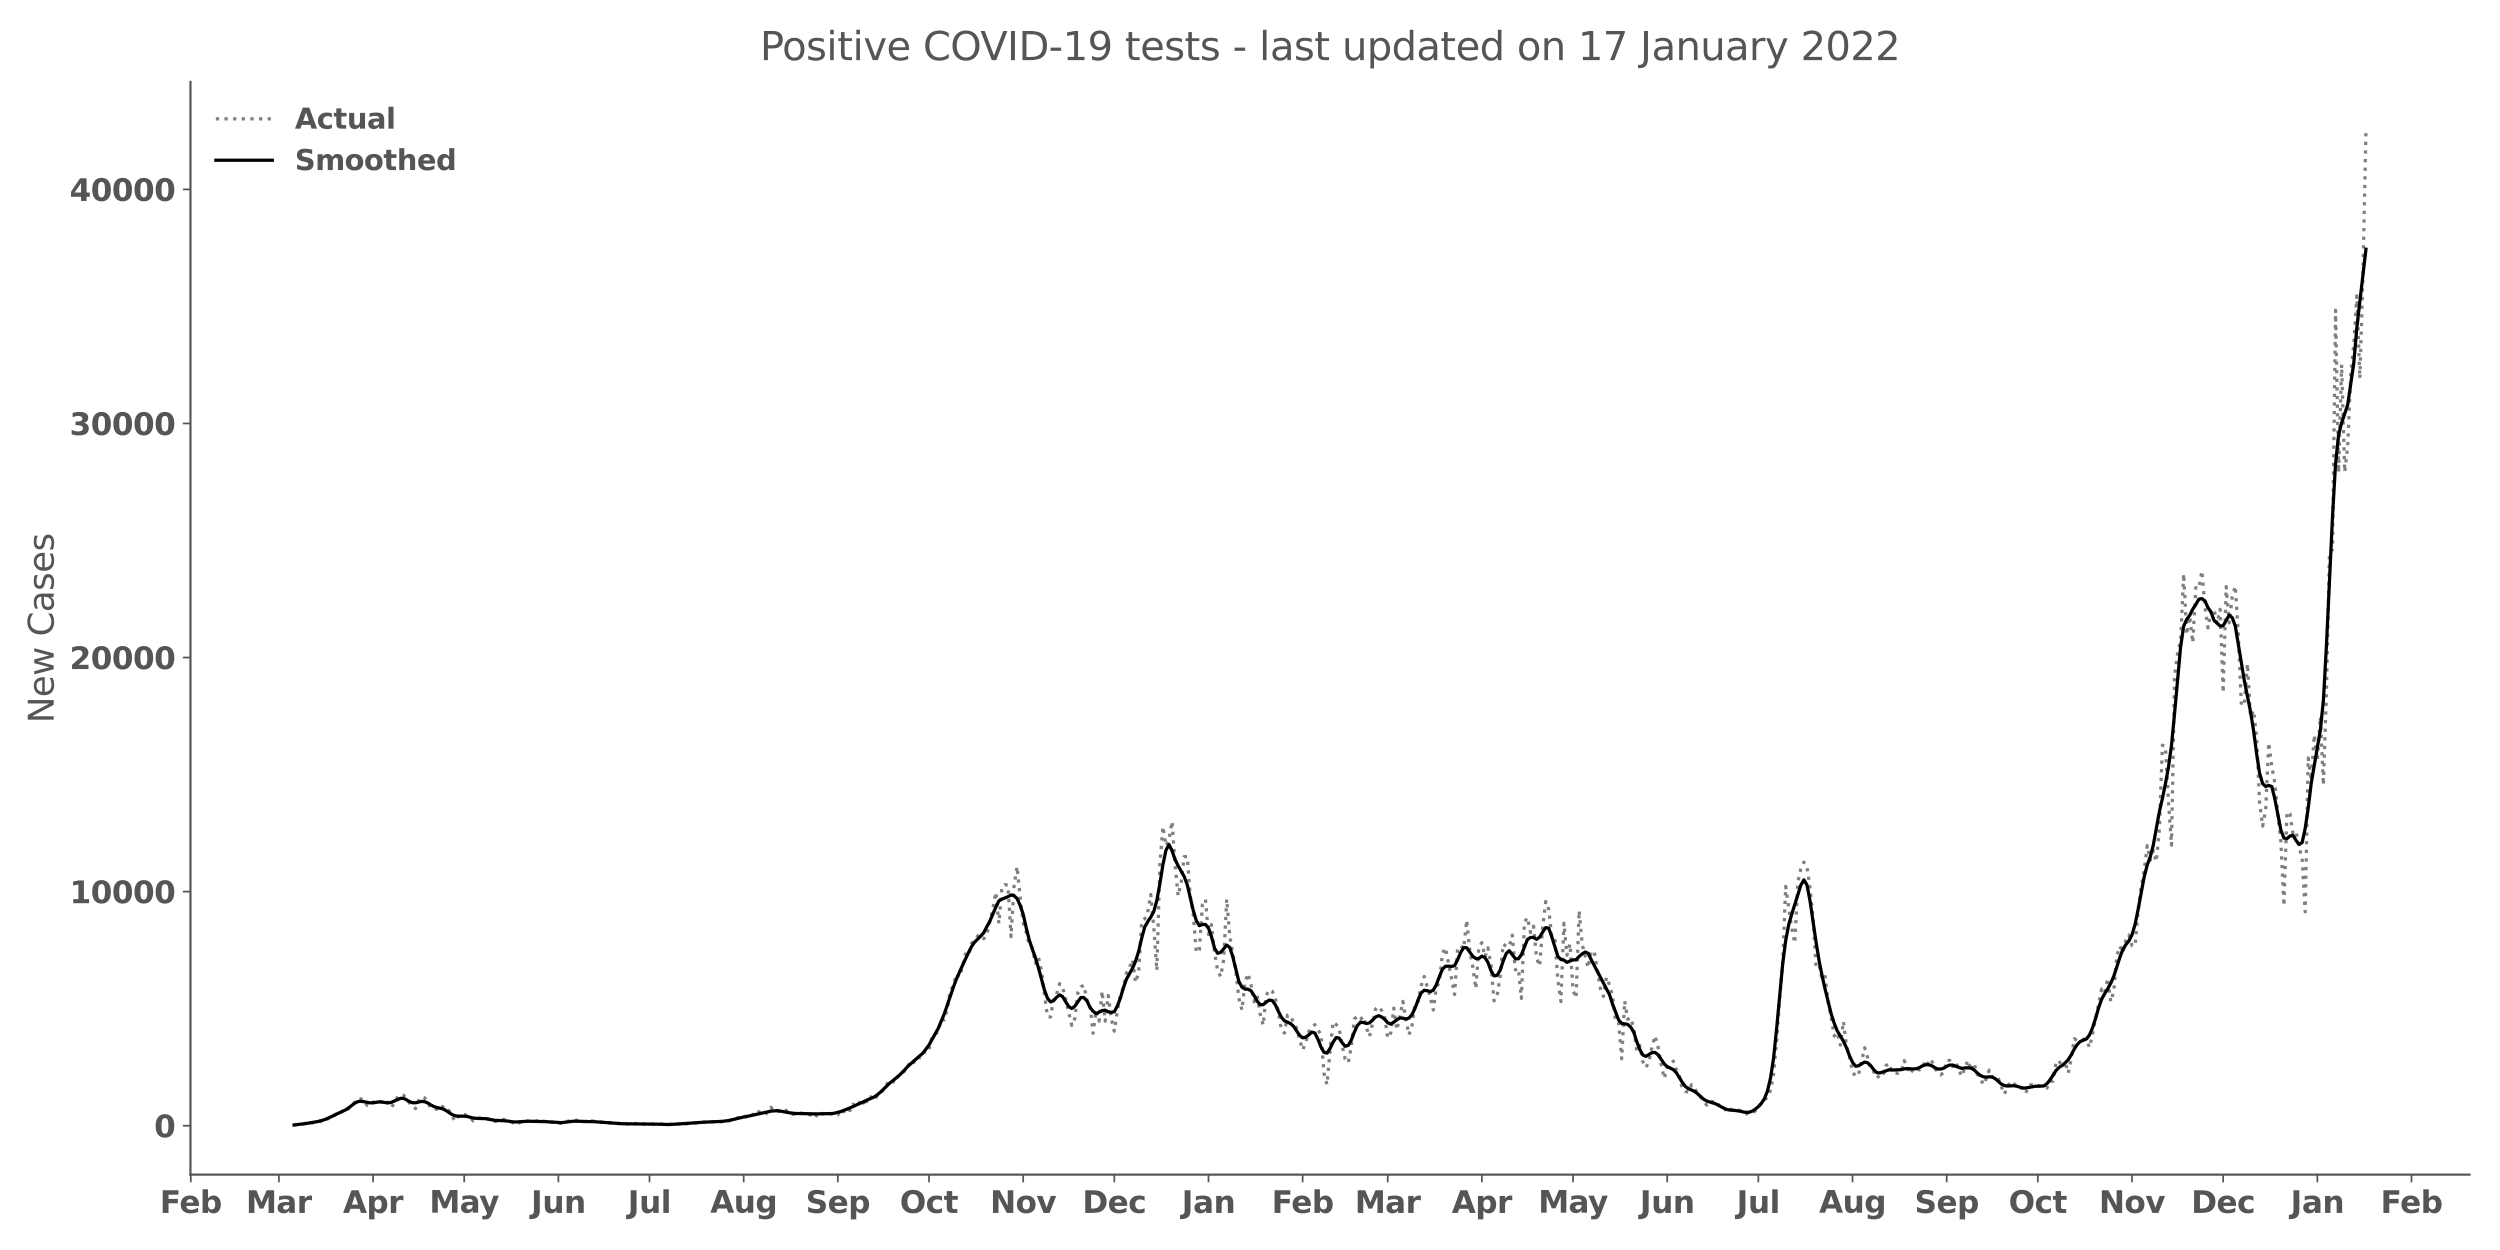 <?xml version="1.0" encoding="utf-8" standalone="no"?>
<!DOCTYPE svg PUBLIC "-//W3C//DTD SVG 1.1//EN"
  "http://www.w3.org/Graphics/SVG/1.1/DTD/svg11.dtd">
<svg xmlns:xlink="http://www.w3.org/1999/xlink" width="1152pt" height="576pt" viewBox="0 0 1152 576" xmlns="http://www.w3.org/2000/svg" version="1.1">
 <defs>
  <style type="text/css">*{stroke-linejoin: round; stroke-linecap: butt}</style>
 </defs>
 <g id="figure_1">
  <g id="patch_1">
   <path d="M 0 576 
L 1152 576 
L 1152 0 
L 0 0 
z
" style="fill: #ffffff"/>
  </g>
  <g id="axes_1">
   <g id="patch_2">
    <path d="M 87.77 541.28 
L 1137.96 541.28 
L 1137.96 37.72 
L 87.77 37.72 
z
" style="fill: #ffffff"/>
   </g>
   <g id="matplotlib.axis_1">
    <g id="xtick_1">
     <g id="line2d_1">
      <defs>
       <path id="m14a299153e" d="M 0 0 
L 0 3.5 
" style="stroke: #555555; stroke-width: 0.8"/>
      </defs>
      <g>
       <use xlink:href="#m14a299153e" x="87.91" y="541.28" style="fill: #555555; stroke: #555555; stroke-width: 0.8"/>
      </g>
     </g>
     <g id="text_1">
      <!-- Feb -->
      <g style="fill: #555555" transform="translate(73.65 558.918)scale(0.14 -0.14)">
       <defs>
        <path id="DejaVuSans-Bold-46" d="M 588 4666 
L 3834 4666 
L 3834 3756 
L 1791 3756 
L 1791 2888 
L 3713 2888 
L 3713 1978 
L 1791 1978 
L 1791 0 
L 588 0 
L 588 4666 
z
" transform="scale(0.016)"/>
        <path id="DejaVuSans-Bold-65" d="M 4031 1759 
L 4031 1441 
L 1416 1441 
Q 1456 1047 1700 850 
Q 1944 653 2381 653 
Q 2734 653 3104 758 
Q 3475 863 3866 1075 
L 3866 213 
Q 3469 63 3072 -14 
Q 2675 -91 2278 -91 
Q 1328 -91 801 392 
Q 275 875 275 1747 
Q 275 2603 792 3093 
Q 1309 3584 2216 3584 
Q 3041 3584 3536 3087 
Q 4031 2591 4031 1759 
z
M 2881 2131 
Q 2881 2450 2695 2645 
Q 2509 2841 2209 2841 
Q 1884 2841 1681 2658 
Q 1478 2475 1428 2131 
L 2881 2131 
z
" transform="scale(0.016)"/>
        <path id="DejaVuSans-Bold-62" d="M 2400 722 
Q 2759 722 2948 984 
Q 3138 1247 3138 1747 
Q 3138 2247 2948 2509 
Q 2759 2772 2400 2772 
Q 2041 2772 1848 2508 
Q 1656 2244 1656 1747 
Q 1656 1250 1848 986 
Q 2041 722 2400 722 
z
M 1656 2988 
Q 1888 3294 2169 3439 
Q 2450 3584 2816 3584 
Q 3463 3584 3878 3070 
Q 4294 2556 4294 1747 
Q 4294 938 3878 423 
Q 3463 -91 2816 -91 
Q 2450 -91 2169 54 
Q 1888 200 1656 506 
L 1656 0 
L 538 0 
L 538 4863 
L 1656 4863 
L 1656 2988 
z
" transform="scale(0.016)"/>
       </defs>
       <use xlink:href="#DejaVuSans-Bold-46"/>
       <use xlink:href="#DejaVuSans-Bold-65" x="64.311"/>
       <use xlink:href="#DejaVuSans-Bold-62" x="132.133"/>
      </g>
     </g>
    </g>
    <g id="xtick_2">
     <g id="line2d_2">
      <g>
       <use xlink:href="#m14a299153e" x="128.507" y="541.28" style="fill: #555555; stroke: #555555; stroke-width: 0.8"/>
      </g>
     </g>
     <g id="text_2">
      <!-- Mar -->
      <g style="fill: #555555" transform="translate(113.365 558.918)scale(0.14 -0.14)">
       <defs>
        <path id="DejaVuSans-Bold-4d" d="M 588 4666 
L 2119 4666 
L 3181 2169 
L 4250 4666 
L 5778 4666 
L 5778 0 
L 4641 0 
L 4641 3413 
L 3566 897 
L 2803 897 
L 1728 3413 
L 1728 0 
L 588 0 
L 588 4666 
z
" transform="scale(0.016)"/>
        <path id="DejaVuSans-Bold-61" d="M 2106 1575 
Q 1756 1575 1579 1456 
Q 1403 1338 1403 1106 
Q 1403 894 1545 773 
Q 1688 653 1941 653 
Q 2256 653 2472 879 
Q 2688 1106 2688 1447 
L 2688 1575 
L 2106 1575 
z
M 3816 1997 
L 3816 0 
L 2688 0 
L 2688 519 
Q 2463 200 2181 54 
Q 1900 -91 1497 -91 
Q 953 -91 614 226 
Q 275 544 275 1050 
Q 275 1666 698 1953 
Q 1122 2241 2028 2241 
L 2688 2241 
L 2688 2328 
Q 2688 2594 2478 2717 
Q 2269 2841 1825 2841 
Q 1466 2841 1156 2769 
Q 847 2697 581 2553 
L 581 3406 
Q 941 3494 1303 3539 
Q 1666 3584 2028 3584 
Q 2975 3584 3395 3211 
Q 3816 2838 3816 1997 
z
" transform="scale(0.016)"/>
        <path id="DejaVuSans-Bold-72" d="M 3138 2547 
Q 2991 2616 2845 2648 
Q 2700 2681 2553 2681 
Q 2122 2681 1889 2404 
Q 1656 2128 1656 1613 
L 1656 0 
L 538 0 
L 538 3500 
L 1656 3500 
L 1656 2925 
Q 1872 3269 2151 3426 
Q 2431 3584 2822 3584 
Q 2878 3584 2943 3579 
Q 3009 3575 3134 3559 
L 3138 2547 
z
" transform="scale(0.016)"/>
       </defs>
       <use xlink:href="#DejaVuSans-Bold-4d"/>
       <use xlink:href="#DejaVuSans-Bold-61" x="99.512"/>
       <use xlink:href="#DejaVuSans-Bold-72" x="166.992"/>
      </g>
     </g>
    </g>
    <g id="xtick_3">
     <g id="line2d_3">
      <g>
       <use xlink:href="#m14a299153e" x="171.903" y="541.28" style="fill: #555555; stroke: #555555; stroke-width: 0.8"/>
      </g>
     </g>
     <g id="text_3">
      <!-- Apr -->
      <g style="fill: #555555" transform="translate(158.023 558.918)scale(0.14 -0.14)">
       <defs>
        <path id="DejaVuSans-Bold-41" d="M 3419 850 
L 1538 850 
L 1241 0 
L 31 0 
L 1759 4666 
L 3194 4666 
L 4922 0 
L 3713 0 
L 3419 850 
z
M 1838 1716 
L 3116 1716 
L 2478 3572 
L 1838 1716 
z
" transform="scale(0.016)"/>
        <path id="DejaVuSans-Bold-70" d="M 1656 506 
L 1656 -1331 
L 538 -1331 
L 538 3500 
L 1656 3500 
L 1656 2988 
Q 1888 3294 2169 3439 
Q 2450 3584 2816 3584 
Q 3463 3584 3878 3070 
Q 4294 2556 4294 1747 
Q 4294 938 3878 423 
Q 3463 -91 2816 -91 
Q 2450 -91 2169 54 
Q 1888 200 1656 506 
z
M 2400 2772 
Q 2041 2772 1848 2508 
Q 1656 2244 1656 1747 
Q 1656 1250 1848 986 
Q 2041 722 2400 722 
Q 2759 722 2948 984 
Q 3138 1247 3138 1747 
Q 3138 2247 2948 2509 
Q 2759 2772 2400 2772 
z
" transform="scale(0.016)"/>
       </defs>
       <use xlink:href="#DejaVuSans-Bold-41"/>
       <use xlink:href="#DejaVuSans-Bold-70" x="77.393"/>
       <use xlink:href="#DejaVuSans-Bold-72" x="148.975"/>
      </g>
     </g>
    </g>
    <g id="xtick_4">
     <g id="line2d_4">
      <g>
       <use xlink:href="#m14a299153e" x="213.899" y="541.28" style="fill: #555555; stroke: #555555; stroke-width: 0.8"/>
      </g>
     </g>
     <g id="text_4">
      <!-- May -->
      <g style="fill: #555555" transform="translate(197.865 558.808)scale(0.14 -0.14)">
       <defs>
        <path id="DejaVuSans-Bold-79" d="M 78 3500 
L 1197 3500 
L 2138 1125 
L 2938 3500 
L 4056 3500 
L 2584 -331 
Q 2363 -916 2067 -1148 
Q 1772 -1381 1288 -1381 
L 641 -1381 
L 641 -647 
L 991 -647 
Q 1275 -647 1404 -556 
Q 1534 -466 1606 -231 
L 1638 -134 
L 78 3500 
z
" transform="scale(0.016)"/>
       </defs>
       <use xlink:href="#DejaVuSans-Bold-4d"/>
       <use xlink:href="#DejaVuSans-Bold-61" x="99.512"/>
       <use xlink:href="#DejaVuSans-Bold-79" x="163.867"/>
      </g>
     </g>
    </g>
    <g id="xtick_5">
     <g id="line2d_5">
      <g>
       <use xlink:href="#m14a299153e" x="257.295" y="541.28" style="fill: #555555; stroke: #555555; stroke-width: 0.8"/>
      </g>
     </g>
     <g id="text_5">
      <!-- Jun -->
      <g style="fill: #555555" transform="translate(244.725 558.918)scale(0.14 -0.14)">
       <defs>
        <path id="DejaVuSans-Bold-4a" d="M 588 4666 
L 1791 4666 
L 1791 453 
Q 1791 -419 1317 -850 
Q 844 -1281 -116 -1281 
L -359 -1281 
L -359 -372 
L -172 -372 
Q 203 -372 395 -162 
Q 588 47 588 453 
L 588 4666 
z
" transform="scale(0.016)"/>
        <path id="DejaVuSans-Bold-75" d="M 500 1363 
L 500 3500 
L 1625 3500 
L 1625 3150 
Q 1625 2866 1622 2436 
Q 1619 2006 1619 1863 
Q 1619 1441 1641 1255 
Q 1663 1069 1716 984 
Q 1784 875 1895 815 
Q 2006 756 2150 756 
Q 2500 756 2700 1025 
Q 2900 1294 2900 1772 
L 2900 3500 
L 4019 3500 
L 4019 0 
L 2900 0 
L 2900 506 
Q 2647 200 2364 54 
Q 2081 -91 1741 -91 
Q 1134 -91 817 281 
Q 500 653 500 1363 
z
" transform="scale(0.016)"/>
        <path id="DejaVuSans-Bold-6e" d="M 4056 2131 
L 4056 0 
L 2931 0 
L 2931 347 
L 2931 1631 
Q 2931 2084 2911 2256 
Q 2891 2428 2841 2509 
Q 2775 2619 2662 2680 
Q 2550 2741 2406 2741 
Q 2056 2741 1856 2470 
Q 1656 2200 1656 1722 
L 1656 0 
L 538 0 
L 538 3500 
L 1656 3500 
L 1656 2988 
Q 1909 3294 2193 3439 
Q 2478 3584 2822 3584 
Q 3428 3584 3742 3212 
Q 4056 2841 4056 2131 
z
" transform="scale(0.016)"/>
       </defs>
       <use xlink:href="#DejaVuSans-Bold-4a"/>
       <use xlink:href="#DejaVuSans-Bold-75" x="37.207"/>
       <use xlink:href="#DejaVuSans-Bold-6e" x="108.398"/>
      </g>
     </g>
    </g>
    <g id="xtick_6">
     <g id="line2d_6">
      <g>
       <use xlink:href="#m14a299153e" x="299.292" y="541.28" style="fill: #555555; stroke: #555555; stroke-width: 0.8"/>
      </g>
     </g>
     <g id="text_6">
      <!-- Jul -->
      <g style="fill: #555555" transform="translate(289.305 558.918)scale(0.14 -0.14)">
       <defs>
        <path id="DejaVuSans-Bold-6c" d="M 538 4863 
L 1656 4863 
L 1656 0 
L 538 0 
L 538 4863 
z
" transform="scale(0.016)"/>
       </defs>
       <use xlink:href="#DejaVuSans-Bold-4a"/>
       <use xlink:href="#DejaVuSans-Bold-75" x="37.207"/>
       <use xlink:href="#DejaVuSans-Bold-6c" x="108.398"/>
      </g>
     </g>
    </g>
    <g id="xtick_7">
     <g id="line2d_7">
      <g>
       <use xlink:href="#m14a299153e" x="342.688" y="541.28" style="fill: #555555; stroke: #555555; stroke-width: 0.8"/>
      </g>
     </g>
     <g id="text_7">
      <!-- Aug -->
      <g style="fill: #555555" transform="translate(327.277 558.808)scale(0.14 -0.14)">
       <defs>
        <path id="DejaVuSans-Bold-67" d="M 2919 594 
Q 2688 288 2409 144 
Q 2131 0 1766 0 
Q 1125 0 706 504 
Q 288 1009 288 1791 
Q 288 2575 706 3076 
Q 1125 3578 1766 3578 
Q 2131 3578 2409 3434 
Q 2688 3291 2919 2981 
L 2919 3500 
L 4044 3500 
L 4044 353 
Q 4044 -491 3511 -936 
Q 2978 -1381 1966 -1381 
Q 1638 -1381 1331 -1331 
Q 1025 -1281 716 -1178 
L 716 -306 
Q 1009 -475 1290 -558 
Q 1572 -641 1856 -641 
Q 2406 -641 2662 -400 
Q 2919 -159 2919 353 
L 2919 594 
z
M 2181 2772 
Q 1834 2772 1640 2515 
Q 1447 2259 1447 1791 
Q 1447 1309 1634 1061 
Q 1822 813 2181 813 
Q 2531 813 2725 1069 
Q 2919 1325 2919 1791 
Q 2919 2259 2725 2515 
Q 2531 2772 2181 2772 
z
" transform="scale(0.016)"/>
       </defs>
       <use xlink:href="#DejaVuSans-Bold-41"/>
       <use xlink:href="#DejaVuSans-Bold-75" x="77.393"/>
       <use xlink:href="#DejaVuSans-Bold-67" x="148.584"/>
      </g>
     </g>
    </g>
    <g id="xtick_8">
     <g id="line2d_8">
      <g>
       <use xlink:href="#m14a299153e" x="386.084" y="541.28" style="fill: #555555; stroke: #555555; stroke-width: 0.8"/>
      </g>
     </g>
     <g id="text_8">
      <!-- Sep -->
      <g style="fill: #555555" transform="translate(371.285 558.918)scale(0.14 -0.14)">
       <defs>
        <path id="DejaVuSans-Bold-53" d="M 3834 4519 
L 3834 3531 
Q 3450 3703 3084 3790 
Q 2719 3878 2394 3878 
Q 1963 3878 1756 3759 
Q 1550 3641 1550 3391 
Q 1550 3203 1689 3098 
Q 1828 2994 2194 2919 
L 2706 2816 
Q 3484 2659 3812 2340 
Q 4141 2022 4141 1434 
Q 4141 663 3683 286 
Q 3225 -91 2284 -91 
Q 1841 -91 1394 -6 
Q 947 78 500 244 
L 500 1259 
Q 947 1022 1364 901 
Q 1781 781 2169 781 
Q 2563 781 2772 912 
Q 2981 1044 2981 1288 
Q 2981 1506 2839 1625 
Q 2697 1744 2272 1838 
L 1806 1941 
Q 1106 2091 782 2419 
Q 459 2747 459 3303 
Q 459 4000 909 4375 
Q 1359 4750 2203 4750 
Q 2588 4750 2994 4692 
Q 3400 4634 3834 4519 
z
" transform="scale(0.016)"/>
       </defs>
       <use xlink:href="#DejaVuSans-Bold-53"/>
       <use xlink:href="#DejaVuSans-Bold-65" x="72.021"/>
       <use xlink:href="#DejaVuSans-Bold-70" x="139.844"/>
      </g>
     </g>
    </g>
    <g id="xtick_9">
     <g id="line2d_9">
      <g>
       <use xlink:href="#m14a299153e" x="428.081" y="541.28" style="fill: #555555; stroke: #555555; stroke-width: 0.8"/>
      </g>
     </g>
     <g id="text_9">
      <!-- Oct -->
      <g style="fill: #555555" transform="translate(414.634 558.918)scale(0.14 -0.14)">
       <defs>
        <path id="DejaVuSans-Bold-4f" d="M 2719 3878 
Q 2169 3878 1866 3472 
Q 1563 3066 1563 2328 
Q 1563 1594 1866 1187 
Q 2169 781 2719 781 
Q 3272 781 3575 1187 
Q 3878 1594 3878 2328 
Q 3878 3066 3575 3472 
Q 3272 3878 2719 3878 
z
M 2719 4750 
Q 3844 4750 4481 4106 
Q 5119 3463 5119 2328 
Q 5119 1197 4481 553 
Q 3844 -91 2719 -91 
Q 1597 -91 958 553 
Q 319 1197 319 2328 
Q 319 3463 958 4106 
Q 1597 4750 2719 4750 
z
" transform="scale(0.016)"/>
        <path id="DejaVuSans-Bold-63" d="M 3366 3391 
L 3366 2478 
Q 3138 2634 2908 2709 
Q 2678 2784 2431 2784 
Q 1963 2784 1702 2511 
Q 1441 2238 1441 1747 
Q 1441 1256 1702 982 
Q 1963 709 2431 709 
Q 2694 709 2930 787 
Q 3166 866 3366 1019 
L 3366 103 
Q 3103 6 2833 -42 
Q 2563 -91 2291 -91 
Q 1344 -91 809 395 
Q 275 881 275 1747 
Q 275 2613 809 3098 
Q 1344 3584 2291 3584 
Q 2566 3584 2833 3536 
Q 3100 3488 3366 3391 
z
" transform="scale(0.016)"/>
        <path id="DejaVuSans-Bold-74" d="M 1759 4494 
L 1759 3500 
L 2913 3500 
L 2913 2700 
L 1759 2700 
L 1759 1216 
Q 1759 972 1856 886 
Q 1953 800 2241 800 
L 2816 800 
L 2816 0 
L 1856 0 
Q 1194 0 917 276 
Q 641 553 641 1216 
L 641 2700 
L 84 2700 
L 84 3500 
L 641 3500 
L 641 4494 
L 1759 4494 
z
" transform="scale(0.016)"/>
       </defs>
       <use xlink:href="#DejaVuSans-Bold-4f"/>
       <use xlink:href="#DejaVuSans-Bold-63" x="85.01"/>
       <use xlink:href="#DejaVuSans-Bold-74" x="144.287"/>
      </g>
     </g>
    </g>
    <g id="xtick_10">
     <g id="line2d_10">
      <g>
       <use xlink:href="#m14a299153e" x="471.477" y="541.28" style="fill: #555555; stroke: #555555; stroke-width: 0.8"/>
      </g>
     </g>
     <g id="text_10">
      <!-- Nov -->
      <g style="fill: #555555" transform="translate(456.247 558.918)scale(0.14 -0.14)">
       <defs>
        <path id="DejaVuSans-Bold-4e" d="M 588 4666 
L 1931 4666 
L 3628 1466 
L 3628 4666 
L 4769 4666 
L 4769 0 
L 3425 0 
L 1728 3200 
L 1728 0 
L 588 0 
L 588 4666 
z
" transform="scale(0.016)"/>
        <path id="DejaVuSans-Bold-6f" d="M 2203 2784 
Q 1831 2784 1636 2517 
Q 1441 2250 1441 1747 
Q 1441 1244 1636 976 
Q 1831 709 2203 709 
Q 2569 709 2762 976 
Q 2956 1244 2956 1747 
Q 2956 2250 2762 2517 
Q 2569 2784 2203 2784 
z
M 2203 3584 
Q 3106 3584 3614 3096 
Q 4122 2609 4122 1747 
Q 4122 884 3614 396 
Q 3106 -91 2203 -91 
Q 1297 -91 786 396 
Q 275 884 275 1747 
Q 275 2609 786 3096 
Q 1297 3584 2203 3584 
z
" transform="scale(0.016)"/>
        <path id="DejaVuSans-Bold-76" d="M 97 3500 
L 1216 3500 
L 2088 1081 
L 2956 3500 
L 4078 3500 
L 2700 0 
L 1472 0 
L 97 3500 
z
" transform="scale(0.016)"/>
       </defs>
       <use xlink:href="#DejaVuSans-Bold-4e"/>
       <use xlink:href="#DejaVuSans-Bold-6f" x="83.691"/>
       <use xlink:href="#DejaVuSans-Bold-76" x="152.393"/>
      </g>
     </g>
    </g>
    <g id="xtick_11">
     <g id="line2d_11">
      <g>
       <use xlink:href="#m14a299153e" x="513.474" y="541.28" style="fill: #555555; stroke: #555555; stroke-width: 0.8"/>
      </g>
     </g>
     <g id="text_11">
      <!-- Dec -->
      <g style="fill: #555555" transform="translate(498.765 558.918)scale(0.14 -0.14)">
       <defs>
        <path id="DejaVuSans-Bold-44" d="M 1791 3756 
L 1791 909 
L 2222 909 
Q 2959 909 3348 1275 
Q 3738 1641 3738 2338 
Q 3738 3031 3350 3393 
Q 2963 3756 2222 3756 
L 1791 3756 
z
M 588 4666 
L 1856 4666 
Q 2919 4666 3439 4514 
Q 3959 4363 4331 4000 
Q 4659 3684 4818 3271 
Q 4978 2859 4978 2338 
Q 4978 1809 4818 1395 
Q 4659 981 4331 666 
Q 3956 303 3431 151 
Q 2906 0 1856 0 
L 588 0 
L 588 4666 
z
" transform="scale(0.016)"/>
       </defs>
       <use xlink:href="#DejaVuSans-Bold-44"/>
       <use xlink:href="#DejaVuSans-Bold-65" x="83.008"/>
       <use xlink:href="#DejaVuSans-Bold-63" x="150.83"/>
      </g>
     </g>
    </g>
    <g id="xtick_12">
     <g id="line2d_12">
      <g>
       <use xlink:href="#m14a299153e" x="556.87" y="541.28" style="fill: #555555; stroke: #555555; stroke-width: 0.8"/>
      </g>
     </g>
     <g id="text_12">
      <!-- Jan -->
      <g style="fill: #555555" transform="translate(544.559 558.918)scale(0.14 -0.14)">
       <use xlink:href="#DejaVuSans-Bold-4a"/>
       <use xlink:href="#DejaVuSans-Bold-61" x="37.207"/>
       <use xlink:href="#DejaVuSans-Bold-6e" x="104.688"/>
      </g>
     </g>
    </g>
    <g id="xtick_13">
     <g id="line2d_13">
      <g>
       <use xlink:href="#m14a299153e" x="600.266" y="541.28" style="fill: #555555; stroke: #555555; stroke-width: 0.8"/>
      </g>
     </g>
     <g id="text_13">
      <!-- Feb -->
      <g style="fill: #555555" transform="translate(586.006 558.918)scale(0.14 -0.14)">
       <use xlink:href="#DejaVuSans-Bold-46"/>
       <use xlink:href="#DejaVuSans-Bold-65" x="64.311"/>
       <use xlink:href="#DejaVuSans-Bold-62" x="132.133"/>
      </g>
     </g>
    </g>
    <g id="xtick_14">
     <g id="line2d_14">
      <g>
       <use xlink:href="#m14a299153e" x="639.463" y="541.28" style="fill: #555555; stroke: #555555; stroke-width: 0.8"/>
      </g>
     </g>
     <g id="text_14">
      <!-- Mar -->
      <g style="fill: #555555" transform="translate(624.321 558.918)scale(0.14 -0.14)">
       <use xlink:href="#DejaVuSans-Bold-4d"/>
       <use xlink:href="#DejaVuSans-Bold-61" x="99.512"/>
       <use xlink:href="#DejaVuSans-Bold-72" x="166.992"/>
      </g>
     </g>
    </g>
    <g id="xtick_15">
     <g id="line2d_15">
      <g>
       <use xlink:href="#m14a299153e" x="682.859" y="541.28" style="fill: #555555; stroke: #555555; stroke-width: 0.8"/>
      </g>
     </g>
     <g id="text_15">
      <!-- Apr -->
      <g style="fill: #555555" transform="translate(668.979 558.918)scale(0.14 -0.14)">
       <use xlink:href="#DejaVuSans-Bold-41"/>
       <use xlink:href="#DejaVuSans-Bold-70" x="77.393"/>
       <use xlink:href="#DejaVuSans-Bold-72" x="148.975"/>
      </g>
     </g>
    </g>
    <g id="xtick_16">
     <g id="line2d_16">
      <g>
       <use xlink:href="#m14a299153e" x="724.855" y="541.28" style="fill: #555555; stroke: #555555; stroke-width: 0.8"/>
      </g>
     </g>
     <g id="text_16">
      <!-- May -->
      <g style="fill: #555555" transform="translate(708.821 558.808)scale(0.14 -0.14)">
       <use xlink:href="#DejaVuSans-Bold-4d"/>
       <use xlink:href="#DejaVuSans-Bold-61" x="99.512"/>
       <use xlink:href="#DejaVuSans-Bold-79" x="163.867"/>
      </g>
     </g>
    </g>
    <g id="xtick_17">
     <g id="line2d_17">
      <g>
       <use xlink:href="#m14a299153e" x="768.252" y="541.28" style="fill: #555555; stroke: #555555; stroke-width: 0.8"/>
      </g>
     </g>
     <g id="text_17">
      <!-- Jun -->
      <g style="fill: #555555" transform="translate(755.681 558.918)scale(0.14 -0.14)">
       <use xlink:href="#DejaVuSans-Bold-4a"/>
       <use xlink:href="#DejaVuSans-Bold-75" x="37.207"/>
       <use xlink:href="#DejaVuSans-Bold-6e" x="108.398"/>
      </g>
     </g>
    </g>
    <g id="xtick_18">
     <g id="line2d_18">
      <g>
       <use xlink:href="#m14a299153e" x="810.248" y="541.28" style="fill: #555555; stroke: #555555; stroke-width: 0.8"/>
      </g>
     </g>
     <g id="text_18">
      <!-- Jul -->
      <g style="fill: #555555" transform="translate(800.261 558.918)scale(0.14 -0.14)">
       <use xlink:href="#DejaVuSans-Bold-4a"/>
       <use xlink:href="#DejaVuSans-Bold-75" x="37.207"/>
       <use xlink:href="#DejaVuSans-Bold-6c" x="108.398"/>
      </g>
     </g>
    </g>
    <g id="xtick_19">
     <g id="line2d_19">
      <g>
       <use xlink:href="#m14a299153e" x="853.644" y="541.28" style="fill: #555555; stroke: #555555; stroke-width: 0.8"/>
      </g>
     </g>
     <g id="text_19">
      <!-- Aug -->
      <g style="fill: #555555" transform="translate(838.233 558.808)scale(0.14 -0.14)">
       <use xlink:href="#DejaVuSans-Bold-41"/>
       <use xlink:href="#DejaVuSans-Bold-75" x="77.393"/>
       <use xlink:href="#DejaVuSans-Bold-67" x="148.584"/>
      </g>
     </g>
    </g>
    <g id="xtick_20">
     <g id="line2d_20">
      <g>
       <use xlink:href="#m14a299153e" x="897.041" y="541.28" style="fill: #555555; stroke: #555555; stroke-width: 0.8"/>
      </g>
     </g>
     <g id="text_20">
      <!-- Sep -->
      <g style="fill: #555555" transform="translate(882.241 558.918)scale(0.14 -0.14)">
       <use xlink:href="#DejaVuSans-Bold-53"/>
       <use xlink:href="#DejaVuSans-Bold-65" x="72.021"/>
       <use xlink:href="#DejaVuSans-Bold-70" x="139.844"/>
      </g>
     </g>
    </g>
    <g id="xtick_21">
     <g id="line2d_21">
      <g>
       <use xlink:href="#m14a299153e" x="939.037" y="541.28" style="fill: #555555; stroke: #555555; stroke-width: 0.8"/>
      </g>
     </g>
     <g id="text_21">
      <!-- Oct -->
      <g style="fill: #555555" transform="translate(925.59 558.918)scale(0.14 -0.14)">
       <use xlink:href="#DejaVuSans-Bold-4f"/>
       <use xlink:href="#DejaVuSans-Bold-63" x="85.01"/>
       <use xlink:href="#DejaVuSans-Bold-74" x="144.287"/>
      </g>
     </g>
    </g>
    <g id="xtick_22">
     <g id="line2d_22">
      <g>
       <use xlink:href="#m14a299153e" x="982.433" y="541.28" style="fill: #555555; stroke: #555555; stroke-width: 0.8"/>
      </g>
     </g>
     <g id="text_22">
      <!-- Nov -->
      <g style="fill: #555555" transform="translate(967.203 558.918)scale(0.14 -0.14)">
       <use xlink:href="#DejaVuSans-Bold-4e"/>
       <use xlink:href="#DejaVuSans-Bold-6f" x="83.691"/>
       <use xlink:href="#DejaVuSans-Bold-76" x="152.393"/>
      </g>
     </g>
    </g>
    <g id="xtick_23">
     <g id="line2d_23">
      <g>
       <use xlink:href="#m14a299153e" x="1024.43" y="541.28" style="fill: #555555; stroke: #555555; stroke-width: 0.8"/>
      </g>
     </g>
     <g id="text_23">
      <!-- Dec -->
      <g style="fill: #555555" transform="translate(1009.721 558.918)scale(0.14 -0.14)">
       <use xlink:href="#DejaVuSans-Bold-44"/>
       <use xlink:href="#DejaVuSans-Bold-65" x="83.008"/>
       <use xlink:href="#DejaVuSans-Bold-63" x="150.83"/>
      </g>
     </g>
    </g>
    <g id="xtick_24">
     <g id="line2d_24">
      <g>
       <use xlink:href="#m14a299153e" x="1067.826" y="541.28" style="fill: #555555; stroke: #555555; stroke-width: 0.8"/>
      </g>
     </g>
     <g id="text_24">
      <!-- Jan -->
      <g style="fill: #555555" transform="translate(1055.515 558.918)scale(0.14 -0.14)">
       <use xlink:href="#DejaVuSans-Bold-4a"/>
       <use xlink:href="#DejaVuSans-Bold-61" x="37.207"/>
       <use xlink:href="#DejaVuSans-Bold-6e" x="104.688"/>
      </g>
     </g>
    </g>
    <g id="xtick_25">
     <g id="line2d_25">
      <g>
       <use xlink:href="#m14a299153e" x="1111.222" y="541.28" style="fill: #555555; stroke: #555555; stroke-width: 0.8"/>
      </g>
     </g>
     <g id="text_25">
      <!-- Feb -->
      <g style="fill: #555555" transform="translate(1096.962 558.918)scale(0.14 -0.14)">
       <use xlink:href="#DejaVuSans-Bold-46"/>
       <use xlink:href="#DejaVuSans-Bold-65" x="64.311"/>
       <use xlink:href="#DejaVuSans-Bold-62" x="132.133"/>
      </g>
     </g>
    </g>
   </g>
   <g id="matplotlib.axis_2">
    <g id="ytick_1">
     <g id="line2d_26">
      <defs>
       <path id="m0b18a6588a" d="M 0 0 
L -3.5 0 
" style="stroke: #555555; stroke-width: 0.8"/>
      </defs>
      <g>
       <use xlink:href="#m0b18a6588a" x="87.77" y="518.725" style="fill: #555555; stroke: #555555; stroke-width: 0.8"/>
      </g>
     </g>
     <g id="text_26">
      <!-- 0 -->
      <g style="fill: #555555" transform="translate(71.029 524.044)scale(0.14 -0.14)">
       <defs>
        <path id="DejaVuSans-Bold-30" d="M 2944 2338 
Q 2944 3213 2780 3570 
Q 2616 3928 2228 3928 
Q 1841 3928 1675 3570 
Q 1509 3213 1509 2338 
Q 1509 1453 1675 1090 
Q 1841 728 2228 728 
Q 2613 728 2778 1090 
Q 2944 1453 2944 2338 
z
M 4147 2328 
Q 4147 1169 3647 539 
Q 3147 -91 2228 -91 
Q 1306 -91 806 539 
Q 306 1169 306 2328 
Q 306 3491 806 4120 
Q 1306 4750 2228 4750 
Q 3147 4750 3647 4120 
Q 4147 3491 4147 2328 
z
" transform="scale(0.016)"/>
       </defs>
       <use xlink:href="#DejaVuSans-Bold-30"/>
      </g>
     </g>
    </g>
    <g id="ytick_2">
     <g id="line2d_27">
      <g>
       <use xlink:href="#m0b18a6588a" x="87.77" y="410.862" style="fill: #555555; stroke: #555555; stroke-width: 0.8"/>
      </g>
     </g>
     <g id="text_27">
      <!-- 10000 -->
      <g style="fill: #555555" transform="translate(32.065 416.181)scale(0.14 -0.14)">
       <defs>
        <path id="DejaVuSans-Bold-31" d="M 750 831 
L 1813 831 
L 1813 3847 
L 722 3622 
L 722 4441 
L 1806 4666 
L 2950 4666 
L 2950 831 
L 4013 831 
L 4013 0 
L 750 0 
L 750 831 
z
" transform="scale(0.016)"/>
       </defs>
       <use xlink:href="#DejaVuSans-Bold-31"/>
       <use xlink:href="#DejaVuSans-Bold-30" x="69.58"/>
       <use xlink:href="#DejaVuSans-Bold-30" x="139.16"/>
       <use xlink:href="#DejaVuSans-Bold-30" x="208.74"/>
       <use xlink:href="#DejaVuSans-Bold-30" x="278.32"/>
      </g>
     </g>
    </g>
    <g id="ytick_3">
     <g id="line2d_28">
      <g>
       <use xlink:href="#m0b18a6588a" x="87.77" y="302.999" style="fill: #555555; stroke: #555555; stroke-width: 0.8"/>
      </g>
     </g>
     <g id="text_28">
      <!-- 20000 -->
      <g style="fill: #555555" transform="translate(32.065 308.318)scale(0.14 -0.14)">
       <defs>
        <path id="DejaVuSans-Bold-32" d="M 1844 884 
L 3897 884 
L 3897 0 
L 506 0 
L 506 884 
L 2209 2388 
Q 2438 2594 2547 2791 
Q 2656 2988 2656 3200 
Q 2656 3528 2436 3728 
Q 2216 3928 1850 3928 
Q 1569 3928 1234 3808 
Q 900 3688 519 3450 
L 519 4475 
Q 925 4609 1322 4679 
Q 1719 4750 2100 4750 
Q 2938 4750 3402 4381 
Q 3866 4013 3866 3353 
Q 3866 2972 3669 2642 
Q 3472 2313 2841 1759 
L 1844 884 
z
" transform="scale(0.016)"/>
       </defs>
       <use xlink:href="#DejaVuSans-Bold-32"/>
       <use xlink:href="#DejaVuSans-Bold-30" x="69.58"/>
       <use xlink:href="#DejaVuSans-Bold-30" x="139.16"/>
       <use xlink:href="#DejaVuSans-Bold-30" x="208.74"/>
       <use xlink:href="#DejaVuSans-Bold-30" x="278.32"/>
      </g>
     </g>
    </g>
    <g id="ytick_4">
     <g id="line2d_29">
      <g>
       <use xlink:href="#m0b18a6588a" x="87.77" y="195.136" style="fill: #555555; stroke: #555555; stroke-width: 0.8"/>
      </g>
     </g>
     <g id="text_29">
      <!-- 30000 -->
      <g style="fill: #555555" transform="translate(32.065 200.455)scale(0.14 -0.14)">
       <defs>
        <path id="DejaVuSans-Bold-33" d="M 2981 2516 
Q 3453 2394 3698 2092 
Q 3944 1791 3944 1325 
Q 3944 631 3412 270 
Q 2881 -91 1863 -91 
Q 1503 -91 1142 -33 
Q 781 25 428 141 
L 428 1069 
Q 766 900 1098 814 
Q 1431 728 1753 728 
Q 2231 728 2486 893 
Q 2741 1059 2741 1369 
Q 2741 1688 2480 1852 
Q 2219 2016 1709 2016 
L 1228 2016 
L 1228 2791 
L 1734 2791 
Q 2188 2791 2409 2933 
Q 2631 3075 2631 3366 
Q 2631 3634 2415 3781 
Q 2200 3928 1806 3928 
Q 1516 3928 1219 3862 
Q 922 3797 628 3669 
L 628 4550 
Q 984 4650 1334 4700 
Q 1684 4750 2022 4750 
Q 2931 4750 3382 4451 
Q 3834 4153 3834 3553 
Q 3834 3144 3618 2883 
Q 3403 2622 2981 2516 
z
" transform="scale(0.016)"/>
       </defs>
       <use xlink:href="#DejaVuSans-Bold-33"/>
       <use xlink:href="#DejaVuSans-Bold-30" x="69.58"/>
       <use xlink:href="#DejaVuSans-Bold-30" x="139.16"/>
       <use xlink:href="#DejaVuSans-Bold-30" x="208.74"/>
       <use xlink:href="#DejaVuSans-Bold-30" x="278.32"/>
      </g>
     </g>
    </g>
    <g id="ytick_5">
     <g id="line2d_30">
      <g>
       <use xlink:href="#m0b18a6588a" x="87.77" y="87.273" style="fill: #555555; stroke: #555555; stroke-width: 0.8"/>
      </g>
     </g>
     <g id="text_30">
      <!-- 40000 -->
      <g style="fill: #555555" transform="translate(32.065 92.592)scale(0.14 -0.14)">
       <defs>
        <path id="DejaVuSans-Bold-34" d="M 2356 3675 
L 1038 1722 
L 2356 1722 
L 2356 3675 
z
M 2156 4666 
L 3494 4666 
L 3494 1722 
L 4159 1722 
L 4159 850 
L 3494 850 
L 3494 0 
L 2356 0 
L 2356 850 
L 288 850 
L 288 1881 
L 2156 4666 
z
" transform="scale(0.016)"/>
       </defs>
       <use xlink:href="#DejaVuSans-Bold-34"/>
       <use xlink:href="#DejaVuSans-Bold-30" x="69.58"/>
       <use xlink:href="#DejaVuSans-Bold-30" x="139.16"/>
       <use xlink:href="#DejaVuSans-Bold-30" x="208.74"/>
       <use xlink:href="#DejaVuSans-Bold-30" x="278.32"/>
      </g>
     </g>
    </g>
    <g id="text_31">
     <!-- New Cases -->
     <g style="fill: #555555" transform="translate(24.738 333.239)rotate(-90)scale(0.16 -0.16)">
      <defs>
       <path id="DejaVuSans-4e" d="M 628 4666 
L 1478 4666 
L 3547 763 
L 3547 4666 
L 4159 4666 
L 4159 0 
L 3309 0 
L 1241 3903 
L 1241 0 
L 628 0 
L 628 4666 
z
" transform="scale(0.016)"/>
       <path id="DejaVuSans-65" d="M 3597 1894 
L 3597 1613 
L 953 1613 
Q 991 1019 1311 708 
Q 1631 397 2203 397 
Q 2534 397 2845 478 
Q 3156 559 3463 722 
L 3463 178 
Q 3153 47 2828 -22 
Q 2503 -91 2169 -91 
Q 1331 -91 842 396 
Q 353 884 353 1716 
Q 353 2575 817 3079 
Q 1281 3584 2069 3584 
Q 2775 3584 3186 3129 
Q 3597 2675 3597 1894 
z
M 3022 2063 
Q 3016 2534 2758 2815 
Q 2500 3097 2075 3097 
Q 1594 3097 1305 2825 
Q 1016 2553 972 2059 
L 3022 2063 
z
" transform="scale(0.016)"/>
       <path id="DejaVuSans-77" d="M 269 3500 
L 844 3500 
L 1563 769 
L 2278 3500 
L 2956 3500 
L 3675 769 
L 4391 3500 
L 4966 3500 
L 4050 0 
L 3372 0 
L 2619 2869 
L 1863 0 
L 1184 0 
L 269 3500 
z
" transform="scale(0.016)"/>
       <path id="DejaVuSans-20" transform="scale(0.016)"/>
       <path id="DejaVuSans-43" d="M 4122 4306 
L 4122 3641 
Q 3803 3938 3442 4084 
Q 3081 4231 2675 4231 
Q 1875 4231 1450 3742 
Q 1025 3253 1025 2328 
Q 1025 1406 1450 917 
Q 1875 428 2675 428 
Q 3081 428 3442 575 
Q 3803 722 4122 1019 
L 4122 359 
Q 3791 134 3420 21 
Q 3050 -91 2638 -91 
Q 1578 -91 968 557 
Q 359 1206 359 2328 
Q 359 3453 968 4101 
Q 1578 4750 2638 4750 
Q 3056 4750 3426 4639 
Q 3797 4528 4122 4306 
z
" transform="scale(0.016)"/>
       <path id="DejaVuSans-61" d="M 2194 1759 
Q 1497 1759 1228 1600 
Q 959 1441 959 1056 
Q 959 750 1161 570 
Q 1363 391 1709 391 
Q 2188 391 2477 730 
Q 2766 1069 2766 1631 
L 2766 1759 
L 2194 1759 
z
M 3341 1997 
L 3341 0 
L 2766 0 
L 2766 531 
Q 2569 213 2275 61 
Q 1981 -91 1556 -91 
Q 1019 -91 701 211 
Q 384 513 384 1019 
Q 384 1609 779 1909 
Q 1175 2209 1959 2209 
L 2766 2209 
L 2766 2266 
Q 2766 2663 2505 2880 
Q 2244 3097 1772 3097 
Q 1472 3097 1187 3025 
Q 903 2953 641 2809 
L 641 3341 
Q 956 3463 1253 3523 
Q 1550 3584 1831 3584 
Q 2591 3584 2966 3190 
Q 3341 2797 3341 1997 
z
" transform="scale(0.016)"/>
       <path id="DejaVuSans-73" d="M 2834 3397 
L 2834 2853 
Q 2591 2978 2328 3040 
Q 2066 3103 1784 3103 
Q 1356 3103 1142 2972 
Q 928 2841 928 2578 
Q 928 2378 1081 2264 
Q 1234 2150 1697 2047 
L 1894 2003 
Q 2506 1872 2764 1633 
Q 3022 1394 3022 966 
Q 3022 478 2636 193 
Q 2250 -91 1575 -91 
Q 1294 -91 989 -36 
Q 684 19 347 128 
L 347 722 
Q 666 556 975 473 
Q 1284 391 1588 391 
Q 1994 391 2212 530 
Q 2431 669 2431 922 
Q 2431 1156 2273 1281 
Q 2116 1406 1581 1522 
L 1381 1569 
Q 847 1681 609 1914 
Q 372 2147 372 2553 
Q 372 3047 722 3315 
Q 1072 3584 1716 3584 
Q 2034 3584 2315 3537 
Q 2597 3491 2834 3397 
z
" transform="scale(0.016)"/>
      </defs>
      <use xlink:href="#DejaVuSans-4e"/>
      <use xlink:href="#DejaVuSans-65" x="74.805"/>
      <use xlink:href="#DejaVuSans-77" x="136.328"/>
      <use xlink:href="#DejaVuSans-20" x="218.115"/>
      <use xlink:href="#DejaVuSans-43" x="249.902"/>
      <use xlink:href="#DejaVuSans-61" x="319.727"/>
      <use xlink:href="#DejaVuSans-73" x="381.006"/>
      <use xlink:href="#DejaVuSans-65" x="433.105"/>
      <use xlink:href="#DejaVuSans-73" x="494.629"/>
     </g>
    </g>
   </g>
   <g id="line2d_31">
    <path d="M 135.506 518.294 
L 136.906 518.186 
L 138.306 518.38 
L 139.706 518.067 
L 141.105 517.323 
L 142.505 517.399 
L 143.905 517.355 
L 145.305 517.506 
L 146.705 516.363 
L 148.105 516.859 
L 149.505 515.813 
L 150.905 515.619 
L 153.704 514.454 
L 155.104 512.976 
L 156.504 511.854 
L 157.904 512.2 
L 159.304 512.76 
L 160.704 510.646 
L 162.104 509.632 
L 164.903 506.138 
L 166.303 506.364 
L 167.703 506.947 
L 169.103 509.309 
L 170.503 509.73 
L 171.903 507.853 
L 173.303 507.044 
L 174.703 507.723 
L 176.102 507.917 
L 177.502 506.871 
L 180.302 510.29 
L 181.702 508.381 
L 183.102 505.695 
L 184.502 504.412 
L 185.902 504.692 
L 187.301 506.095 
L 188.701 508.381 
L 190.101 509.427 
L 191.501 510.851 
L 192.901 507.195 
L 194.301 505.415 
L 195.701 505.933 
L 197.101 507.691 
L 198.501 510.657 
L 199.9 511.002 
L 201.3 511.089 
L 202.7 509.298 
L 204.1 510.042 
L 205.5 511.747 
L 206.9 511.703 
L 208.3 514.357 
L 209.7 516.644 
L 211.099 514.54 
L 212.499 513.257 
L 213.899 513.569 
L 215.299 514.012 
L 216.699 515.08 
L 218.099 516.557 
L 219.499 515.284 
L 220.899 515.284 
L 222.298 514.831 
L 223.698 515.284 
L 225.098 515.619 
L 226.498 516.115 
L 227.898 516.795 
L 229.298 516.622 
L 230.698 516.32 
L 232.098 515.77 
L 233.498 516.546 
L 234.897 516.633 
L 236.297 517.377 
L 237.697 517.129 
L 239.097 517.528 
L 241.897 515.986 
L 243.297 516.741 
L 246.096 516.859 
L 247.496 516.428 
L 248.896 517.334 
L 250.296 516.633 
L 251.696 516.805 
L 253.096 516.805 
L 254.496 517.204 
L 255.896 516.827 
L 257.295 517.604 
L 260.095 517.722 
L 261.495 516.697 
L 262.895 516.385 
L 264.295 516.676 
L 265.695 516.147 
L 267.095 516.935 
L 268.495 516.956 
L 269.894 516.773 
L 271.294 516.978 
L 272.694 516.493 
L 274.094 516.773 
L 275.494 517.172 
L 276.894 517.01 
L 279.694 517.506 
L 281.093 517.388 
L 283.893 517.755 
L 285.293 517.701 
L 286.693 517.992 
L 289.493 517.862 
L 290.893 517.539 
L 295.092 518.013 
L 296.492 517.906 
L 297.892 518.11 
L 302.092 517.906 
L 303.492 518.024 
L 304.891 517.949 
L 306.291 518.283 
L 307.691 518.359 
L 309.091 518.11 
L 311.891 518.024 
L 314.691 517.701 
L 316.09 517.949 
L 317.49 517.668 
L 320.29 517.442 
L 321.69 517.55 
L 323.09 517.161 
L 324.49 517.161 
L 325.89 516.751 
L 327.289 516.902 
L 330.089 516.956 
L 331.489 517.053 
L 334.289 516.428 
L 335.689 516.471 
L 338.489 516.05 
L 339.888 515.047 
L 341.288 515.047 
L 342.688 514.076 
L 344.088 514.853 
L 345.488 514.713 
L 346.888 513.472 
L 348.288 514.109 
L 349.688 512.2 
L 351.087 513.149 
L 352.487 513.505 
L 353.887 512.502 
L 355.287 510.236 
L 356.687 512.038 
L 358.087 511.703 
L 359.487 512.512 
L 360.887 511.962 
L 362.286 511.649 
L 363.686 513.343 
L 365.086 513.483 
L 366.486 513.408 
L 367.886 512.76 
L 369.286 512.998 
L 370.686 512.976 
L 372.086 513.257 
L 373.486 513.818 
L 374.885 512.545 
L 376.285 514.238 
L 377.685 512.556 
L 379.085 513.246 
L 381.885 513.3 
L 383.285 513.267 
L 384.685 513.052 
L 386.084 513.688 
L 387.484 510.959 
L 388.884 512.264 
L 390.284 510.711 
L 391.684 511.725 
L 393.084 508.802 
L 394.484 510.15 
L 397.283 506.429 
L 398.683 509.697 
L 400.083 505.016 
L 401.483 505.544 
L 402.883 507.001 
L 404.283 504.735 
L 405.683 503.883 
L 407.083 502.147 
L 409.882 497.638 
L 411.282 498.318 
L 412.682 498.835 
L 414.082 494.877 
L 415.482 494.596 
L 416.882 493.55 
L 418.282 491.371 
L 419.682 488.912 
L 421.081 489.602 
L 422.481 486.625 
L 423.881 487.434 
L 425.281 486.323 
L 426.681 483.281 
L 428.081 483.637 
L 429.481 477.694 
L 430.881 476.281 
L 432.28 475.763 
L 433.68 469.594 
L 435.08 469.982 
L 436.48 465.096 
L 437.88 456.348 
L 439.28 454.439 
L 440.68 448.852 
L 442.08 450.319 
L 443.48 445.346 
L 444.879 439.64 
L 446.279 440.514 
L 447.679 434.84 
L 449.079 432.974 
L 450.479 431.302 
L 451.879 430.838 
L 453.279 432.586 
L 454.679 430.882 
L 457.478 418.941 
L 458.878 411.164 
L 460.278 425.51 
L 461.678 409.05 
L 463.078 407.594 
L 464.478 407.993 
L 465.878 431.604 
L 467.277 408.22 
L 468.677 399.364 
L 470.077 413.332 
L 471.477 425.111 
L 472.877 429.587 
L 474.277 435.261 
L 475.677 436.749 
L 477.077 443.804 
L 478.477 440.783 
L 479.876 447.363 
L 482.676 468.364 
L 484.076 468.634 
L 485.476 460.663 
L 486.876 458.117 
L 488.276 453.285 
L 489.676 455.118 
L 491.075 460.285 
L 493.875 472.56 
L 495.275 469.292 
L 496.675 457.394 
L 498.075 454.752 
L 499.475 453.964 
L 500.875 460.932 
L 502.274 462.841 
L 503.674 476.152 
L 505.074 465.764 
L 506.474 470.532 
L 507.874 456.693 
L 509.274 470.564 
L 510.674 458.699 
L 512.074 469.41 
L 513.474 475.17 
L 514.873 465.786 
L 516.273 458.387 
L 517.673 455.183 
L 519.073 448.301 
L 520.473 445.799 
L 521.873 442.207 
L 523.273 452.724 
L 524.673 448.14 
L 526.072 424.787 
L 527.472 423.407 
L 528.872 420.333 
L 530.272 412.189 
L 531.672 427.462 
L 533.072 447.212 
L 534.472 398.285 
L 535.872 380.898 
L 537.271 389.764 
L 538.671 386.873 
L 540.071 378.536 
L 541.471 398.393 
L 542.871 412.782 
L 544.271 406.656 
L 545.671 394.747 
L 547.071 394.737 
L 548.471 412.858 
L 549.87 421.595 
L 551.27 438.928 
L 552.67 437.634 
L 554.07 416.805 
L 555.47 414.486 
L 556.87 430.612 
L 558.27 426.082 
L 559.67 438.95 
L 561.069 447.19 
L 562.469 450.027 
L 563.869 442.261 
L 565.269 414.346 
L 566.669 431.227 
L 569.469 447.514 
L 570.869 459.961 
L 572.268 465.419 
L 573.668 453.026 
L 575.068 448.625 
L 576.468 453.738 
L 577.868 461.612 
L 579.268 458.516 
L 580.668 467.124 
L 582.068 472.409 
L 583.468 458.656 
L 584.867 456.111 
L 586.267 456.758 
L 587.667 459.983 
L 589.067 466.077 
L 590.467 474.62 
L 591.867 476.022 
L 593.267 467.76 
L 594.667 468.127 
L 596.066 471.298 
L 597.466 473.725 
L 598.866 479.064 
L 600.266 483.799 
L 601.666 480.455 
L 603.066 475.386 
L 604.466 473.434 
L 605.866 472.161 
L 607.265 474.631 
L 608.665 476.465 
L 610.065 494.381 
L 611.465 499.752 
L 612.865 484.5 
L 614.265 470.974 
L 615.665 472.053 
L 617.065 473.725 
L 618.465 481.782 
L 619.864 488.071 
L 621.264 489.71 
L 622.664 482.397 
L 624.064 469.561 
L 625.464 468.288 
L 626.864 469.766 
L 628.264 468.364 
L 629.664 473.649 
L 631.063 477.64 
L 632.463 471.611 
L 633.863 464.956 
L 635.263 463.834 
L 636.663 465.635 
L 638.063 468.742 
L 639.463 478.287 
L 640.863 475.958 
L 642.262 464.546 
L 643.662 474.588 
L 645.062 468.44 
L 646.462 461.428 
L 647.862 470.101 
L 649.262 476.831 
L 650.662 472.495 
L 652.062 462.011 
L 653.462 461.59 
L 654.861 454.277 
L 656.261 449.963 
L 659.061 459.379 
L 660.461 465.419 
L 661.861 455 
L 663.261 452.594 
L 664.661 439.467 
L 666.06 436.728 
L 668.86 450.772 
L 670.26 458.236 
L 671.66 437.224 
L 673.06 435.8 
L 674.46 437.213 
L 675.86 424 
L 677.259 438.152 
L 678.659 445.583 
L 680.059 455.571 
L 681.459 436.437 
L 682.859 434.387 
L 684.259 440.913 
L 685.659 436.782 
L 687.059 444.71 
L 688.459 461.191 
L 689.858 458.764 
L 691.258 450.038 
L 692.658 435.013 
L 694.058 436.102 
L 695.458 436.113 
L 696.858 430.903 
L 698.258 446.91 
L 699.658 446.22 
L 701.057 460.048 
L 702.457 424.949 
L 703.857 422.835 
L 705.257 429.706 
L 706.657 426.804 
L 708.057 441.517 
L 709.457 445.152 
L 710.857 427.344 
L 712.256 415.403 
L 713.656 419.114 
L 715.056 431.766 
L 716.456 432.219 
L 717.856 451.57 
L 719.256 461.504 
L 720.656 425.413 
L 722.056 440.169 
L 723.456 434.98 
L 724.855 456.348 
L 726.255 459.821 
L 727.655 419.642 
L 729.055 435.045 
L 731.855 445.885 
L 733.255 438.27 
L 734.655 438.648 
L 737.454 455.507 
L 738.854 459.131 
L 740.254 450.329 
L 741.654 453.878 
L 743.054 458.937 
L 744.454 470.489 
L 745.854 471.007 
L 747.253 487.898 
L 748.653 461.288 
L 750.053 469.669 
L 751.453 468.936 
L 752.853 474.092 
L 754.253 484.5 
L 755.653 481.804 
L 757.053 489.3 
L 758.453 491.932 
L 759.852 489.192 
L 761.252 482.321 
L 762.652 477.327 
L 764.052 482.645 
L 765.452 490.444 
L 766.852 496.937 
L 768.252 491.975 
L 769.652 491.123 
L 771.051 488.944 
L 772.451 492.892 
L 773.851 495.88 
L 775.251 501.812 
L 776.651 502.891 
L 778.051 503.236 
L 779.451 499.838 
L 786.45 509.244 
L 787.85 507.508 
L 789.25 507.68 
L 790.65 507.303 
L 792.05 509.125 
L 793.45 511.261 
L 794.849 511.067 
L 796.249 512.588 
L 797.649 511.196 
L 799.049 511.552 
L 800.449 511.218 
L 801.849 511.757 
L 803.249 512.739 
L 804.649 513.321 
L 806.048 512.609 
L 807.448 513.03 
L 808.848 511.865 
L 810.248 509.859 
L 811.648 508.586 
L 813.048 506.645 
L 814.448 505.782 
L 815.848 502.416 
L 817.247 495.082 
L 818.647 479.884 
L 820.047 460.555 
L 821.447 444.494 
L 822.847 408.446 
L 825.647 427.786 
L 827.047 434.57 
L 828.447 406.494 
L 829.846 400.313 
L 831.246 397.293 
L 832.646 399.537 
L 834.046 408.888 
L 835.446 423.008 
L 836.846 445.637 
L 838.246 444.774 
L 839.646 451.494 
L 841.045 450.016 
L 842.445 462 
L 843.845 469.033 
L 845.245 477.371 
L 846.645 475.807 
L 848.045 481.577 
L 849.445 470.705 
L 850.845 481.707 
L 852.244 486.992 
L 853.644 493.777 
L 855.044 496.085 
L 856.444 494.898 
L 859.244 482.796 
L 860.644 487.434 
L 862.044 492.881 
L 863.444 493.841 
L 864.843 496.754 
L 866.243 495.405 
L 867.643 495.869 
L 869.043 491.048 
L 870.443 489.991 
L 871.843 493.874 
L 873.243 494.348 
L 874.643 494.607 
L 876.042 493.874 
L 877.442 488.685 
L 880.242 494.909 
L 881.642 492.407 
L 883.042 492.18 
L 884.442 493.032 
L 885.842 492.191 
L 887.241 488.351 
L 888.641 490.541 
L 890.041 488.545 
L 891.441 492.299 
L 894.241 495.308 
L 895.641 494.197 
L 897.041 488.653 
L 898.441 488.642 
L 899.84 491.436 
L 901.24 489.085 
L 902.64 493.291 
L 904.04 495.923 
L 905.44 492.062 
L 906.84 488.588 
L 908.24 493.302 
L 909.64 489.861 
L 911.039 494.909 
L 912.439 496.128 
L 913.839 499.828 
L 915.239 497.142 
L 916.639 493.108 
L 918.039 496.182 
L 919.439 495.794 
L 920.839 497.002 
L 922.238 500.777 
L 923.638 504.131 
L 925.038 500.788 
L 926.438 498.296 
L 927.838 499.202 
L 929.238 500.464 
L 930.638 501.467 
L 932.038 501.478 
L 933.438 503.775 
L 934.837 500.205 
L 936.237 499.838 
L 937.637 500.378 
L 939.037 500.205 
L 940.437 500.723 
L 941.837 501.446 
L 943.237 501.359 
L 944.637 498.242 
L 946.036 498.188 
L 947.436 489.246 
L 948.836 488.858 
L 950.236 491.943 
L 951.636 489.225 
L 953.036 494.467 
L 954.436 487.628 
L 955.836 478.622 
L 957.235 479.517 
L 958.635 478.87 
L 960.035 478.913 
L 961.435 479.258 
L 962.835 482.613 
L 964.235 476.508 
L 965.635 469.302 
L 967.035 462.885 
L 968.435 455.766 
L 969.834 457.556 
L 971.234 450.739 
L 972.634 461.579 
L 974.034 456.661 
L 975.434 440.395 
L 976.834 436.037 
L 978.234 439.047 
L 979.634 433.071 
L 981.033 430.806 
L 982.433 435.779 
L 983.833 435.757 
L 985.233 420.074 
L 986.633 408.662 
L 988.033 401.435 
L 989.433 389.613 
L 990.833 396.409 
L 992.232 391.911 
L 993.632 397.013 
L 995.032 382.332 
L 996.432 343.383 
L 997.832 343.987 
L 999.232 369.432 
L 1000.632 389.473 
L 1002.032 311.574 
L 1003.432 301.176 
L 1004.831 295.179 
L 1006.231 264.384 
L 1007.631 292.439 
L 1009.031 284.037 
L 1010.431 296.171 
L 1011.831 270.78 
L 1013.231 271.169 
L 1014.631 263.09 
L 1016.03 279.528 
L 1017.43 289.354 
L 1018.83 281.524 
L 1020.23 280.682 
L 1021.63 287.305 
L 1023.03 280.779 
L 1024.43 319.189 
L 1025.83 270.306 
L 1027.229 287.025 
L 1028.629 274.933 
L 1030.029 270.09 
L 1031.429 292.461 
L 1032.829 325.187 
L 1034.229 323.968 
L 1035.629 305.879 
L 1037.029 330.321 
L 1038.429 327.311 
L 1039.828 339.608 
L 1041.228 369.971 
L 1042.628 380.693 
L 1044.028 373.153 
L 1045.428 342.197 
L 1046.828 353.155 
L 1048.228 360.576 
L 1049.628 375.731 
L 1051.027 387.747 
L 1052.427 417.399 
L 1053.827 374.156 
L 1055.227 375.084 
L 1056.627 384.209 
L 1058.027 383.292 
L 1059.427 390.39 
L 1060.827 395.373 
L 1062.226 420.182 
L 1063.626 349.272 
L 1065.026 359.379 
L 1066.426 338.648 
L 1067.826 350.491 
L 1069.226 330.299 
L 1070.626 361.774 
L 1072.026 318.531 
L 1073.426 254.277 
L 1074.825 253.22 
L 1076.225 142.952 
L 1077.625 217.744 
L 1079.025 167.976 
L 1080.425 217.507 
L 1081.825 205.707 
L 1083.225 172.647 
L 1084.625 158.765 
L 1086.024 136.307 
L 1087.424 174.362 
L 1088.824 127.506 
L 1090.224 60.609 
L 1090.224 60.609 
" clip-path="url(#pdcad10e0b3)" style="fill: none; stroke-dasharray: 1.5,2.475; stroke-dashoffset: 0; stroke: #000000; stroke-opacity: 0.5; stroke-width: 1.5"/>
   </g>
   <g id="line2d_32">
    <path d="M 135.506 518.391 
L 141.105 517.701 
L 146.705 516.751 
L 149.505 515.964 
L 152.304 514.756 
L 155.104 513.375 
L 159.304 511.391 
L 160.704 510.463 
L 163.504 508.316 
L 164.903 507.615 
L 166.303 507.475 
L 167.703 507.669 
L 170.503 508.198 
L 171.903 508.176 
L 174.703 507.734 
L 176.102 507.81 
L 177.502 508.068 
L 178.902 508.198 
L 180.302 507.961 
L 184.502 506.138 
L 185.902 506.116 
L 187.301 506.785 
L 188.701 507.626 
L 190.101 508.155 
L 191.501 508.165 
L 194.301 507.518 
L 195.701 507.659 
L 197.101 508.263 
L 198.501 509.136 
L 199.9 509.87 
L 201.3 510.344 
L 204.1 510.948 
L 205.5 511.736 
L 208.3 513.591 
L 209.7 514.152 
L 211.099 514.314 
L 213.899 514.346 
L 215.299 514.497 
L 218.099 515.198 
L 219.499 515.349 
L 223.698 515.479 
L 227.898 516.234 
L 230.698 516.374 
L 233.498 516.536 
L 236.297 516.935 
L 237.697 517.01 
L 240.497 516.838 
L 243.297 516.654 
L 251.696 516.87 
L 258.695 517.312 
L 261.495 516.989 
L 264.295 516.654 
L 267.095 516.697 
L 271.294 516.827 
L 274.094 516.892 
L 286.693 517.819 
L 303.492 518.035 
L 307.691 518.164 
L 311.891 517.981 
L 324.49 517.097 
L 328.689 516.913 
L 332.889 516.719 
L 335.689 516.352 
L 338.489 515.716 
L 342.688 514.713 
L 345.488 514.184 
L 355.287 511.995 
L 358.087 511.811 
L 359.487 511.973 
L 363.686 512.771 
L 366.486 513.084 
L 376.285 513.278 
L 383.285 513.127 
L 384.685 512.933 
L 387.484 512.189 
L 391.684 510.538 
L 400.083 506.666 
L 402.883 505.469 
L 404.283 504.455 
L 405.683 503.29 
L 409.882 499.202 
L 414.082 495.804 
L 416.882 492.989 
L 418.282 491.425 
L 421.081 488.901 
L 425.281 485.266 
L 428.081 481.534 
L 432.28 473.984 
L 435.08 467.296 
L 439.28 455.043 
L 440.68 451.214 
L 443.48 444.936 
L 446.279 438.95 
L 447.679 436.188 
L 449.079 434.161 
L 451.879 431.399 
L 453.279 429.803 
L 456.078 424.528 
L 458.878 418.014 
L 460.278 415.144 
L 461.678 414.325 
L 464.478 413.214 
L 465.878 412.405 
L 467.277 412.771 
L 468.677 414.044 
L 470.077 417.194 
L 471.477 421.303 
L 472.877 427.505 
L 474.277 433.104 
L 475.677 437.332 
L 477.077 441.204 
L 478.477 445.853 
L 481.276 456.219 
L 482.676 459.972 
L 484.076 461.687 
L 485.476 461.148 
L 486.876 459.541 
L 488.276 458.441 
L 489.676 459.25 
L 491.075 461.655 
L 492.475 463.78 
L 493.875 464.707 
L 495.275 463.672 
L 498.075 459.638 
L 499.475 459.692 
L 500.875 461.245 
L 502.274 464.211 
L 503.674 465.98 
L 505.074 467.08 
L 507.874 465.689 
L 509.274 465.484 
L 510.674 466.228 
L 512.074 466.476 
L 513.474 466.196 
L 514.873 463.521 
L 516.273 459.951 
L 517.673 455.129 
L 519.073 451.192 
L 521.873 446.166 
L 523.273 442.908 
L 524.673 438.421 
L 526.072 432.392 
L 527.472 427.193 
L 528.872 424.723 
L 530.272 422.619 
L 531.672 420.009 
L 533.072 414.918 
L 534.472 407.184 
L 535.872 398.479 
L 537.271 391.803 
L 538.671 389.182 
L 540.071 392.008 
L 541.471 396.063 
L 542.871 398.933 
L 545.671 403.894 
L 547.071 407.648 
L 549.87 419.599 
L 551.27 424.248 
L 552.67 426.545 
L 554.07 426.028 
L 555.47 425.985 
L 556.87 427.613 
L 558.27 431.68 
L 559.67 436.943 
L 561.069 439.284 
L 562.469 438.874 
L 565.269 435.52 
L 566.669 436.534 
L 568.069 440.88 
L 570.869 452.249 
L 572.268 454.838 
L 573.668 455.766 
L 575.068 455.83 
L 576.468 456.553 
L 577.868 458.699 
L 579.268 461.256 
L 580.668 462.949 
L 582.068 462.96 
L 583.468 461.741 
L 584.867 460.835 
L 586.267 461.072 
L 587.667 462.971 
L 589.067 466.045 
L 590.467 468.731 
L 591.867 470.381 
L 594.667 471.654 
L 596.066 472.916 
L 598.866 477.09 
L 600.266 478.233 
L 601.666 477.975 
L 603.066 476.864 
L 604.466 475.58 
L 605.866 476.001 
L 607.265 478.762 
L 608.665 482.375 
L 610.065 484.899 
L 611.465 485.288 
L 612.865 483.174 
L 614.265 480.294 
L 615.665 478.136 
L 617.065 478.341 
L 618.465 480.499 
L 619.864 482.138 
L 621.264 481.696 
L 622.664 479.312 
L 624.064 475.645 
L 625.464 472.549 
L 626.864 471.136 
L 628.264 471.158 
L 629.664 471.643 
L 631.063 471.33 
L 632.463 470.09 
L 633.863 468.634 
L 635.263 468.04 
L 636.663 468.601 
L 638.063 469.712 
L 639.463 471.287 
L 640.863 471.848 
L 642.262 471.028 
L 643.662 469.896 
L 645.062 469.097 
L 646.462 469.162 
L 647.862 469.572 
L 649.262 469.097 
L 650.662 467.523 
L 652.062 464.578 
L 653.462 460.749 
L 654.861 457.535 
L 656.261 456.337 
L 657.661 456.499 
L 659.061 456.963 
L 660.461 456.262 
L 661.861 453.749 
L 663.261 449.995 
L 664.661 446.63 
L 666.06 445.26 
L 667.46 445.206 
L 668.86 445.357 
L 670.26 444.958 
L 671.66 442.25 
L 673.06 438.95 
L 674.46 436.609 
L 675.86 436.739 
L 678.659 440.665 
L 680.059 441.711 
L 681.459 441.625 
L 682.859 440.622 
L 684.259 441.247 
L 685.659 443.48 
L 687.059 447.331 
L 688.459 449.661 
L 689.858 449.477 
L 691.258 447.126 
L 692.658 442.887 
L 694.058 439.392 
L 695.458 438.076 
L 698.258 441.733 
L 699.658 441.84 
L 701.057 439.942 
L 703.857 432.899 
L 705.257 431.982 
L 706.657 431.96 
L 708.057 432.855 
L 709.457 431.852 
L 710.857 429.512 
L 712.256 427.441 
L 713.656 427.721 
L 715.056 431.669 
L 717.856 440.676 
L 719.256 442.142 
L 720.656 442.444 
L 722.056 443.458 
L 723.456 442.833 
L 724.855 442.337 
L 726.255 442.261 
L 727.655 440.719 
L 729.055 439.554 
L 730.455 438.702 
L 731.855 439.295 
L 733.255 442.24 
L 741.654 458.344 
L 743.054 462.68 
L 745.854 469.982 
L 747.253 471.568 
L 750.053 472.031 
L 751.453 473.326 
L 752.853 475.699 
L 754.253 480.067 
L 755.653 483.681 
L 757.053 486.172 
L 758.453 486.776 
L 761.252 485.04 
L 762.652 484.964 
L 764.052 486.064 
L 766.852 490.185 
L 768.252 491.565 
L 769.652 492.148 
L 771.051 492.881 
L 772.451 494.284 
L 775.251 498.868 
L 776.651 500.647 
L 778.051 501.661 
L 780.851 502.913 
L 782.25 504.002 
L 785.05 506.548 
L 786.45 507.346 
L 790.65 508.672 
L 794.849 510.927 
L 796.249 511.38 
L 797.649 511.563 
L 799.049 511.628 
L 801.849 512.038 
L 803.249 512.383 
L 804.649 512.577 
L 806.048 512.491 
L 807.448 512.016 
L 808.848 511.11 
L 810.248 509.902 
L 811.648 508.403 
L 813.048 506.267 
L 814.448 502.74 
L 815.848 496.754 
L 817.247 487.725 
L 818.647 474.221 
L 821.447 444.278 
L 822.847 433.427 
L 824.247 425.952 
L 825.647 421.206 
L 829.846 407.831 
L 831.246 405.447 
L 832.646 407.788 
L 834.046 415.015 
L 836.846 434.182 
L 838.246 442.747 
L 839.646 449.768 
L 841.045 456.003 
L 843.845 467.329 
L 845.245 471.632 
L 846.645 475.095 
L 849.445 479.765 
L 850.845 482.775 
L 852.244 486.507 
L 853.644 489.505 
L 855.044 491.306 
L 856.444 491.112 
L 857.844 490.185 
L 859.244 489.408 
L 860.644 489.764 
L 862.044 491.091 
L 863.444 492.946 
L 864.843 494.262 
L 866.243 494.413 
L 870.443 492.978 
L 871.843 493.086 
L 876.042 492.903 
L 877.442 492.547 
L 878.842 492.407 
L 881.642 492.579 
L 883.042 492.461 
L 884.442 491.975 
L 885.842 491.155 
L 887.241 490.681 
L 888.641 490.595 
L 890.041 491.037 
L 891.441 491.889 
L 892.841 492.579 
L 894.241 492.601 
L 895.641 492.245 
L 897.041 491.339 
L 898.441 490.756 
L 899.84 490.843 
L 904.04 492.331 
L 905.44 492.094 
L 906.84 492.051 
L 908.24 492.18 
L 909.64 492.989 
L 911.039 494.327 
L 912.439 495.502 
L 913.839 496.128 
L 915.239 496.376 
L 916.639 496.182 
L 918.039 496.333 
L 919.439 497.077 
L 922.238 499.547 
L 923.638 500.227 
L 925.038 500.453 
L 927.838 500.281 
L 929.238 500.518 
L 932.038 501.338 
L 933.438 501.37 
L 937.637 500.583 
L 941.837 500.41 
L 943.237 499.353 
L 944.637 497.584 
L 947.436 493.259 
L 948.836 491.846 
L 950.236 490.951 
L 951.636 489.742 
L 953.036 488.308 
L 954.436 486.054 
L 955.836 483.379 
L 957.235 481.243 
L 958.635 479.895 
L 961.435 478.74 
L 962.835 476.928 
L 964.235 473.585 
L 965.635 469.302 
L 967.035 464.373 
L 968.435 460.447 
L 969.834 457.901 
L 971.234 455.669 
L 972.634 453.069 
L 974.034 449.844 
L 976.834 441.182 
L 978.234 437.44 
L 979.634 435.228 
L 981.033 433.524 
L 982.433 430.741 
L 983.833 425.974 
L 985.233 419.124 
L 988.033 404.078 
L 989.433 398.62 
L 990.833 394.866 
L 992.232 389.451 
L 995.032 374.016 
L 996.432 368.008 
L 997.832 361.159 
L 999.232 353.522 
L 1000.632 343.405 
L 1002.032 328.843 
L 1004.831 298.07 
L 1006.231 288.545 
L 1007.631 285.428 
L 1009.031 283.519 
L 1010.431 280.693 
L 1011.831 278.557 
L 1013.231 276.109 
L 1014.631 275.828 
L 1016.03 276.896 
L 1017.43 279.992 
L 1018.83 282.009 
L 1020.23 285.87 
L 1023.03 288.459 
L 1024.43 288.34 
L 1027.229 283.465 
L 1028.629 284.641 
L 1030.029 288.513 
L 1034.229 313.904 
L 1037.029 327.894 
L 1038.429 336.523 
L 1039.828 347.212 
L 1041.228 356.316 
L 1042.628 361.105 
L 1044.028 362.41 
L 1045.428 361.946 
L 1046.828 362.421 
L 1048.228 368.073 
L 1051.027 382.451 
L 1052.427 386.172 
L 1053.827 386.431 
L 1055.227 385.234 
L 1056.627 384.9 
L 1058.027 387.273 
L 1059.427 389.128 
L 1060.827 388.222 
L 1062.226 381.739 
L 1063.626 372.344 
L 1065.026 360.792 
L 1069.226 336.415 
L 1070.626 322.716 
L 1072.026 297.433 
L 1074.825 237.936 
L 1076.225 213.667 
L 1077.625 200.324 
L 1079.025 194.888 
L 1081.825 186.528 
L 1084.625 167.253 
L 1086.024 151.02 
L 1088.824 126.913 
L 1090.224 114.843 
L 1090.224 114.843 
" clip-path="url(#pdcad10e0b3)" style="fill: none; stroke: #000000; stroke-width: 1.5; stroke-linecap: square"/>
   </g>
   <g id="patch_3">
    <path d="M 87.77 541.28 
L 87.77 37.72 
" style="fill: none; stroke: #555555; stroke-linejoin: miter; stroke-linecap: square"/>
   </g>
   <g id="patch_4">
    <path d="M 87.77 541.28 
L 1137.96 541.28 
" style="fill: none; stroke: #555555; stroke-linejoin: miter; stroke-linecap: square"/>
   </g>
   <g id="text_32">
    <!-- Positive COVID-19 tests - last updated on 17 January 2022 -->
    <g style="fill: #555555" transform="translate(350.215 27.72)scale(0.18 -0.18)">
     <defs>
      <path id="DejaVuSans-50" d="M 1259 4147 
L 1259 2394 
L 2053 2394 
Q 2494 2394 2734 2622 
Q 2975 2850 2975 3272 
Q 2975 3691 2734 3919 
Q 2494 4147 2053 4147 
L 1259 4147 
z
M 628 4666 
L 2053 4666 
Q 2838 4666 3239 4311 
Q 3641 3956 3641 3272 
Q 3641 2581 3239 2228 
Q 2838 1875 2053 1875 
L 1259 1875 
L 1259 0 
L 628 0 
L 628 4666 
z
" transform="scale(0.016)"/>
      <path id="DejaVuSans-6f" d="M 1959 3097 
Q 1497 3097 1228 2736 
Q 959 2375 959 1747 
Q 959 1119 1226 758 
Q 1494 397 1959 397 
Q 2419 397 2687 759 
Q 2956 1122 2956 1747 
Q 2956 2369 2687 2733 
Q 2419 3097 1959 3097 
z
M 1959 3584 
Q 2709 3584 3137 3096 
Q 3566 2609 3566 1747 
Q 3566 888 3137 398 
Q 2709 -91 1959 -91 
Q 1206 -91 779 398 
Q 353 888 353 1747 
Q 353 2609 779 3096 
Q 1206 3584 1959 3584 
z
" transform="scale(0.016)"/>
      <path id="DejaVuSans-69" d="M 603 3500 
L 1178 3500 
L 1178 0 
L 603 0 
L 603 3500 
z
M 603 4863 
L 1178 4863 
L 1178 4134 
L 603 4134 
L 603 4863 
z
" transform="scale(0.016)"/>
      <path id="DejaVuSans-74" d="M 1172 4494 
L 1172 3500 
L 2356 3500 
L 2356 3053 
L 1172 3053 
L 1172 1153 
Q 1172 725 1289 603 
Q 1406 481 1766 481 
L 2356 481 
L 2356 0 
L 1766 0 
Q 1100 0 847 248 
Q 594 497 594 1153 
L 594 3053 
L 172 3053 
L 172 3500 
L 594 3500 
L 594 4494 
L 1172 4494 
z
" transform="scale(0.016)"/>
      <path id="DejaVuSans-76" d="M 191 3500 
L 800 3500 
L 1894 563 
L 2988 3500 
L 3597 3500 
L 2284 0 
L 1503 0 
L 191 3500 
z
" transform="scale(0.016)"/>
      <path id="DejaVuSans-4f" d="M 2522 4238 
Q 1834 4238 1429 3725 
Q 1025 3213 1025 2328 
Q 1025 1447 1429 934 
Q 1834 422 2522 422 
Q 3209 422 3611 934 
Q 4013 1447 4013 2328 
Q 4013 3213 3611 3725 
Q 3209 4238 2522 4238 
z
M 2522 4750 
Q 3503 4750 4090 4092 
Q 4678 3434 4678 2328 
Q 4678 1225 4090 567 
Q 3503 -91 2522 -91 
Q 1538 -91 948 565 
Q 359 1222 359 2328 
Q 359 3434 948 4092 
Q 1538 4750 2522 4750 
z
" transform="scale(0.016)"/>
      <path id="DejaVuSans-56" d="M 1831 0 
L 50 4666 
L 709 4666 
L 2188 738 
L 3669 4666 
L 4325 4666 
L 2547 0 
L 1831 0 
z
" transform="scale(0.016)"/>
      <path id="DejaVuSans-49" d="M 628 4666 
L 1259 4666 
L 1259 0 
L 628 0 
L 628 4666 
z
" transform="scale(0.016)"/>
      <path id="DejaVuSans-44" d="M 1259 4147 
L 1259 519 
L 2022 519 
Q 2988 519 3436 956 
Q 3884 1394 3884 2338 
Q 3884 3275 3436 3711 
Q 2988 4147 2022 4147 
L 1259 4147 
z
M 628 4666 
L 1925 4666 
Q 3281 4666 3915 4102 
Q 4550 3538 4550 2338 
Q 4550 1131 3912 565 
Q 3275 0 1925 0 
L 628 0 
L 628 4666 
z
" transform="scale(0.016)"/>
      <path id="DejaVuSans-2d" d="M 313 2009 
L 1997 2009 
L 1997 1497 
L 313 1497 
L 313 2009 
z
" transform="scale(0.016)"/>
      <path id="DejaVuSans-31" d="M 794 531 
L 1825 531 
L 1825 4091 
L 703 3866 
L 703 4441 
L 1819 4666 
L 2450 4666 
L 2450 531 
L 3481 531 
L 3481 0 
L 794 0 
L 794 531 
z
" transform="scale(0.016)"/>
      <path id="DejaVuSans-39" d="M 703 97 
L 703 672 
Q 941 559 1184 500 
Q 1428 441 1663 441 
Q 2288 441 2617 861 
Q 2947 1281 2994 2138 
Q 2813 1869 2534 1725 
Q 2256 1581 1919 1581 
Q 1219 1581 811 2004 
Q 403 2428 403 3163 
Q 403 3881 828 4315 
Q 1253 4750 1959 4750 
Q 2769 4750 3195 4129 
Q 3622 3509 3622 2328 
Q 3622 1225 3098 567 
Q 2575 -91 1691 -91 
Q 1453 -91 1209 -44 
Q 966 3 703 97 
z
M 1959 2075 
Q 2384 2075 2632 2365 
Q 2881 2656 2881 3163 
Q 2881 3666 2632 3958 
Q 2384 4250 1959 4250 
Q 1534 4250 1286 3958 
Q 1038 3666 1038 3163 
Q 1038 2656 1286 2365 
Q 1534 2075 1959 2075 
z
" transform="scale(0.016)"/>
      <path id="DejaVuSans-6c" d="M 603 4863 
L 1178 4863 
L 1178 0 
L 603 0 
L 603 4863 
z
" transform="scale(0.016)"/>
      <path id="DejaVuSans-75" d="M 544 1381 
L 544 3500 
L 1119 3500 
L 1119 1403 
Q 1119 906 1312 657 
Q 1506 409 1894 409 
Q 2359 409 2629 706 
Q 2900 1003 2900 1516 
L 2900 3500 
L 3475 3500 
L 3475 0 
L 2900 0 
L 2900 538 
Q 2691 219 2414 64 
Q 2138 -91 1772 -91 
Q 1169 -91 856 284 
Q 544 659 544 1381 
z
M 1991 3584 
L 1991 3584 
z
" transform="scale(0.016)"/>
      <path id="DejaVuSans-70" d="M 1159 525 
L 1159 -1331 
L 581 -1331 
L 581 3500 
L 1159 3500 
L 1159 2969 
Q 1341 3281 1617 3432 
Q 1894 3584 2278 3584 
Q 2916 3584 3314 3078 
Q 3713 2572 3713 1747 
Q 3713 922 3314 415 
Q 2916 -91 2278 -91 
Q 1894 -91 1617 61 
Q 1341 213 1159 525 
z
M 3116 1747 
Q 3116 2381 2855 2742 
Q 2594 3103 2138 3103 
Q 1681 3103 1420 2742 
Q 1159 2381 1159 1747 
Q 1159 1113 1420 752 
Q 1681 391 2138 391 
Q 2594 391 2855 752 
Q 3116 1113 3116 1747 
z
" transform="scale(0.016)"/>
      <path id="DejaVuSans-64" d="M 2906 2969 
L 2906 4863 
L 3481 4863 
L 3481 0 
L 2906 0 
L 2906 525 
Q 2725 213 2448 61 
Q 2172 -91 1784 -91 
Q 1150 -91 751 415 
Q 353 922 353 1747 
Q 353 2572 751 3078 
Q 1150 3584 1784 3584 
Q 2172 3584 2448 3432 
Q 2725 3281 2906 2969 
z
M 947 1747 
Q 947 1113 1208 752 
Q 1469 391 1925 391 
Q 2381 391 2643 752 
Q 2906 1113 2906 1747 
Q 2906 2381 2643 2742 
Q 2381 3103 1925 3103 
Q 1469 3103 1208 2742 
Q 947 2381 947 1747 
z
" transform="scale(0.016)"/>
      <path id="DejaVuSans-6e" d="M 3513 2113 
L 3513 0 
L 2938 0 
L 2938 2094 
Q 2938 2591 2744 2837 
Q 2550 3084 2163 3084 
Q 1697 3084 1428 2787 
Q 1159 2491 1159 1978 
L 1159 0 
L 581 0 
L 581 3500 
L 1159 3500 
L 1159 2956 
Q 1366 3272 1645 3428 
Q 1925 3584 2291 3584 
Q 2894 3584 3203 3211 
Q 3513 2838 3513 2113 
z
" transform="scale(0.016)"/>
      <path id="DejaVuSans-37" d="M 525 4666 
L 3525 4666 
L 3525 4397 
L 1831 0 
L 1172 0 
L 2766 4134 
L 525 4134 
L 525 4666 
z
" transform="scale(0.016)"/>
      <path id="DejaVuSans-4a" d="M 628 4666 
L 1259 4666 
L 1259 325 
Q 1259 -519 939 -900 
Q 619 -1281 -91 -1281 
L -331 -1281 
L -331 -750 
L -134 -750 
Q 284 -750 456 -515 
Q 628 -281 628 325 
L 628 4666 
z
" transform="scale(0.016)"/>
      <path id="DejaVuSans-72" d="M 2631 2963 
Q 2534 3019 2420 3045 
Q 2306 3072 2169 3072 
Q 1681 3072 1420 2755 
Q 1159 2438 1159 1844 
L 1159 0 
L 581 0 
L 581 3500 
L 1159 3500 
L 1159 2956 
Q 1341 3275 1631 3429 
Q 1922 3584 2338 3584 
Q 2397 3584 2469 3576 
Q 2541 3569 2628 3553 
L 2631 2963 
z
" transform="scale(0.016)"/>
      <path id="DejaVuSans-79" d="M 2059 -325 
Q 1816 -950 1584 -1140 
Q 1353 -1331 966 -1331 
L 506 -1331 
L 506 -850 
L 844 -850 
Q 1081 -850 1212 -737 
Q 1344 -625 1503 -206 
L 1606 56 
L 191 3500 
L 800 3500 
L 1894 763 
L 2988 3500 
L 3597 3500 
L 2059 -325 
z
" transform="scale(0.016)"/>
      <path id="DejaVuSans-32" d="M 1228 531 
L 3431 531 
L 3431 0 
L 469 0 
L 469 531 
Q 828 903 1448 1529 
Q 2069 2156 2228 2338 
Q 2531 2678 2651 2914 
Q 2772 3150 2772 3378 
Q 2772 3750 2511 3984 
Q 2250 4219 1831 4219 
Q 1534 4219 1204 4116 
Q 875 4013 500 3803 
L 500 4441 
Q 881 4594 1212 4672 
Q 1544 4750 1819 4750 
Q 2544 4750 2975 4387 
Q 3406 4025 3406 3419 
Q 3406 3131 3298 2873 
Q 3191 2616 2906 2266 
Q 2828 2175 2409 1742 
Q 1991 1309 1228 531 
z
" transform="scale(0.016)"/>
      <path id="DejaVuSans-30" d="M 2034 4250 
Q 1547 4250 1301 3770 
Q 1056 3291 1056 2328 
Q 1056 1369 1301 889 
Q 1547 409 2034 409 
Q 2525 409 2770 889 
Q 3016 1369 3016 2328 
Q 3016 3291 2770 3770 
Q 2525 4250 2034 4250 
z
M 2034 4750 
Q 2819 4750 3233 4129 
Q 3647 3509 3647 2328 
Q 3647 1150 3233 529 
Q 2819 -91 2034 -91 
Q 1250 -91 836 529 
Q 422 1150 422 2328 
Q 422 3509 836 4129 
Q 1250 4750 2034 4750 
z
" transform="scale(0.016)"/>
     </defs>
     <use xlink:href="#DejaVuSans-50"/>
     <use xlink:href="#DejaVuSans-6f" x="56.678"/>
     <use xlink:href="#DejaVuSans-73" x="117.859"/>
     <use xlink:href="#DejaVuSans-69" x="169.959"/>
     <use xlink:href="#DejaVuSans-74" x="197.742"/>
     <use xlink:href="#DejaVuSans-69" x="236.951"/>
     <use xlink:href="#DejaVuSans-76" x="264.734"/>
     <use xlink:href="#DejaVuSans-65" x="323.914"/>
     <use xlink:href="#DejaVuSans-20" x="385.438"/>
     <use xlink:href="#DejaVuSans-43" x="417.225"/>
     <use xlink:href="#DejaVuSans-4f" x="487.049"/>
     <use xlink:href="#DejaVuSans-56" x="564.01"/>
     <use xlink:href="#DejaVuSans-49" x="632.418"/>
     <use xlink:href="#DejaVuSans-44" x="661.91"/>
     <use xlink:href="#DejaVuSans-2d" x="738.912"/>
     <use xlink:href="#DejaVuSans-31" x="774.996"/>
     <use xlink:href="#DejaVuSans-39" x="838.619"/>
     <use xlink:href="#DejaVuSans-20" x="902.242"/>
     <use xlink:href="#DejaVuSans-74" x="934.029"/>
     <use xlink:href="#DejaVuSans-65" x="973.238"/>
     <use xlink:href="#DejaVuSans-73" x="1034.762"/>
     <use xlink:href="#DejaVuSans-74" x="1086.861"/>
     <use xlink:href="#DejaVuSans-73" x="1126.07"/>
     <use xlink:href="#DejaVuSans-20" x="1178.17"/>
     <use xlink:href="#DejaVuSans-2d" x="1209.957"/>
     <use xlink:href="#DejaVuSans-20" x="1246.041"/>
     <use xlink:href="#DejaVuSans-6c" x="1277.828"/>
     <use xlink:href="#DejaVuSans-61" x="1305.611"/>
     <use xlink:href="#DejaVuSans-73" x="1366.891"/>
     <use xlink:href="#DejaVuSans-74" x="1418.99"/>
     <use xlink:href="#DejaVuSans-20" x="1458.199"/>
     <use xlink:href="#DejaVuSans-75" x="1489.986"/>
     <use xlink:href="#DejaVuSans-70" x="1553.365"/>
     <use xlink:href="#DejaVuSans-64" x="1616.842"/>
     <use xlink:href="#DejaVuSans-61" x="1680.318"/>
     <use xlink:href="#DejaVuSans-74" x="1741.598"/>
     <use xlink:href="#DejaVuSans-65" x="1780.807"/>
     <use xlink:href="#DejaVuSans-64" x="1842.33"/>
     <use xlink:href="#DejaVuSans-20" x="1905.807"/>
     <use xlink:href="#DejaVuSans-6f" x="1937.594"/>
     <use xlink:href="#DejaVuSans-6e" x="1998.775"/>
     <use xlink:href="#DejaVuSans-20" x="2062.154"/>
     <use xlink:href="#DejaVuSans-31" x="2093.941"/>
     <use xlink:href="#DejaVuSans-37" x="2157.564"/>
     <use xlink:href="#DejaVuSans-20" x="2221.188"/>
     <use xlink:href="#DejaVuSans-4a" x="2252.975"/>
     <use xlink:href="#DejaVuSans-61" x="2282.467"/>
     <use xlink:href="#DejaVuSans-6e" x="2343.746"/>
     <use xlink:href="#DejaVuSans-75" x="2407.125"/>
     <use xlink:href="#DejaVuSans-61" x="2470.504"/>
     <use xlink:href="#DejaVuSans-72" x="2531.783"/>
     <use xlink:href="#DejaVuSans-79" x="2572.896"/>
     <use xlink:href="#DejaVuSans-20" x="2632.076"/>
     <use xlink:href="#DejaVuSans-32" x="2663.863"/>
     <use xlink:href="#DejaVuSans-30" x="2727.486"/>
     <use xlink:href="#DejaVuSans-32" x="2791.109"/>
     <use xlink:href="#DejaVuSans-32" x="2854.732"/>
    </g>
   </g>
   <g id="legend_1">
    <g id="line2d_33">
     <path d="M 99.47 54.748 
L 112.47 54.748 
L 125.47 54.748 
" style="fill: none; stroke-dasharray: 1.5,2.475; stroke-dashoffset: 0; stroke: #000000; stroke-opacity: 0.5; stroke-width: 1.5"/>
    </g>
    <g id="text_33">
     <!-- Actual -->
     <g style="fill: #555555" transform="translate(135.87 59.298)scale(0.13 -0.13)">
      <use xlink:href="#DejaVuSans-Bold-41"/>
      <use xlink:href="#DejaVuSans-Bold-63" x="77.393"/>
      <use xlink:href="#DejaVuSans-Bold-74" x="136.67"/>
      <use xlink:href="#DejaVuSans-Bold-75" x="184.473"/>
      <use xlink:href="#DejaVuSans-Bold-61" x="255.664"/>
      <use xlink:href="#DejaVuSans-Bold-6c" x="323.145"/>
     </g>
    </g>
    <g id="line2d_34">
     <path d="M 99.47 73.83 
L 112.47 73.83 
L 125.47 73.83 
" style="fill: none; stroke: #000000; stroke-width: 1.5; stroke-linecap: square"/>
    </g>
    <g id="text_34">
     <!-- Smoothed -->
     <g style="fill: #555555" transform="translate(135.87 78.38)scale(0.13 -0.13)">
      <defs>
       <path id="DejaVuSans-Bold-6d" d="M 3781 2919 
Q 3994 3244 4286 3414 
Q 4578 3584 4928 3584 
Q 5531 3584 5847 3212 
Q 6163 2841 6163 2131 
L 6163 0 
L 5038 0 
L 5038 1825 
Q 5041 1866 5042 1909 
Q 5044 1953 5044 2034 
Q 5044 2406 4934 2573 
Q 4825 2741 4581 2741 
Q 4263 2741 4089 2478 
Q 3916 2216 3909 1719 
L 3909 0 
L 2784 0 
L 2784 1825 
Q 2784 2406 2684 2573 
Q 2584 2741 2328 2741 
Q 2006 2741 1831 2477 
Q 1656 2213 1656 1722 
L 1656 0 
L 531 0 
L 531 3500 
L 1656 3500 
L 1656 2988 
Q 1863 3284 2130 3434 
Q 2397 3584 2719 3584 
Q 3081 3584 3359 3409 
Q 3638 3234 3781 2919 
z
" transform="scale(0.016)"/>
       <path id="DejaVuSans-Bold-68" d="M 4056 2131 
L 4056 0 
L 2931 0 
L 2931 347 
L 2931 1625 
Q 2931 2084 2911 2256 
Q 2891 2428 2841 2509 
Q 2775 2619 2662 2680 
Q 2550 2741 2406 2741 
Q 2056 2741 1856 2470 
Q 1656 2200 1656 1722 
L 1656 0 
L 538 0 
L 538 4863 
L 1656 4863 
L 1656 2988 
Q 1909 3294 2193 3439 
Q 2478 3584 2822 3584 
Q 3428 3584 3742 3212 
Q 4056 2841 4056 2131 
z
" transform="scale(0.016)"/>
       <path id="DejaVuSans-Bold-64" d="M 2919 2988 
L 2919 4863 
L 4044 4863 
L 4044 0 
L 2919 0 
L 2919 506 
Q 2688 197 2409 53 
Q 2131 -91 1766 -91 
Q 1119 -91 703 423 
Q 288 938 288 1747 
Q 288 2556 703 3070 
Q 1119 3584 1766 3584 
Q 2128 3584 2408 3439 
Q 2688 3294 2919 2988 
z
M 2181 722 
Q 2541 722 2730 984 
Q 2919 1247 2919 1747 
Q 2919 2247 2730 2509 
Q 2541 2772 2181 2772 
Q 1825 2772 1636 2509 
Q 1447 2247 1447 1747 
Q 1447 1247 1636 984 
Q 1825 722 2181 722 
z
" transform="scale(0.016)"/>
      </defs>
      <use xlink:href="#DejaVuSans-Bold-53"/>
      <use xlink:href="#DejaVuSans-Bold-6d" x="72.021"/>
      <use xlink:href="#DejaVuSans-Bold-6f" x="176.221"/>
      <use xlink:href="#DejaVuSans-Bold-6f" x="244.922"/>
      <use xlink:href="#DejaVuSans-Bold-74" x="313.623"/>
      <use xlink:href="#DejaVuSans-Bold-68" x="361.426"/>
      <use xlink:href="#DejaVuSans-Bold-65" x="432.617"/>
      <use xlink:href="#DejaVuSans-Bold-64" x="500.439"/>
     </g>
    </g>
   </g>
  </g>
 </g>
 <defs>
  <clipPath id="pdcad10e0b3">
   <rect x="87.77" y="37.72" width="1050.19" height="503.56"/>
  </clipPath>
 </defs>
</svg>
